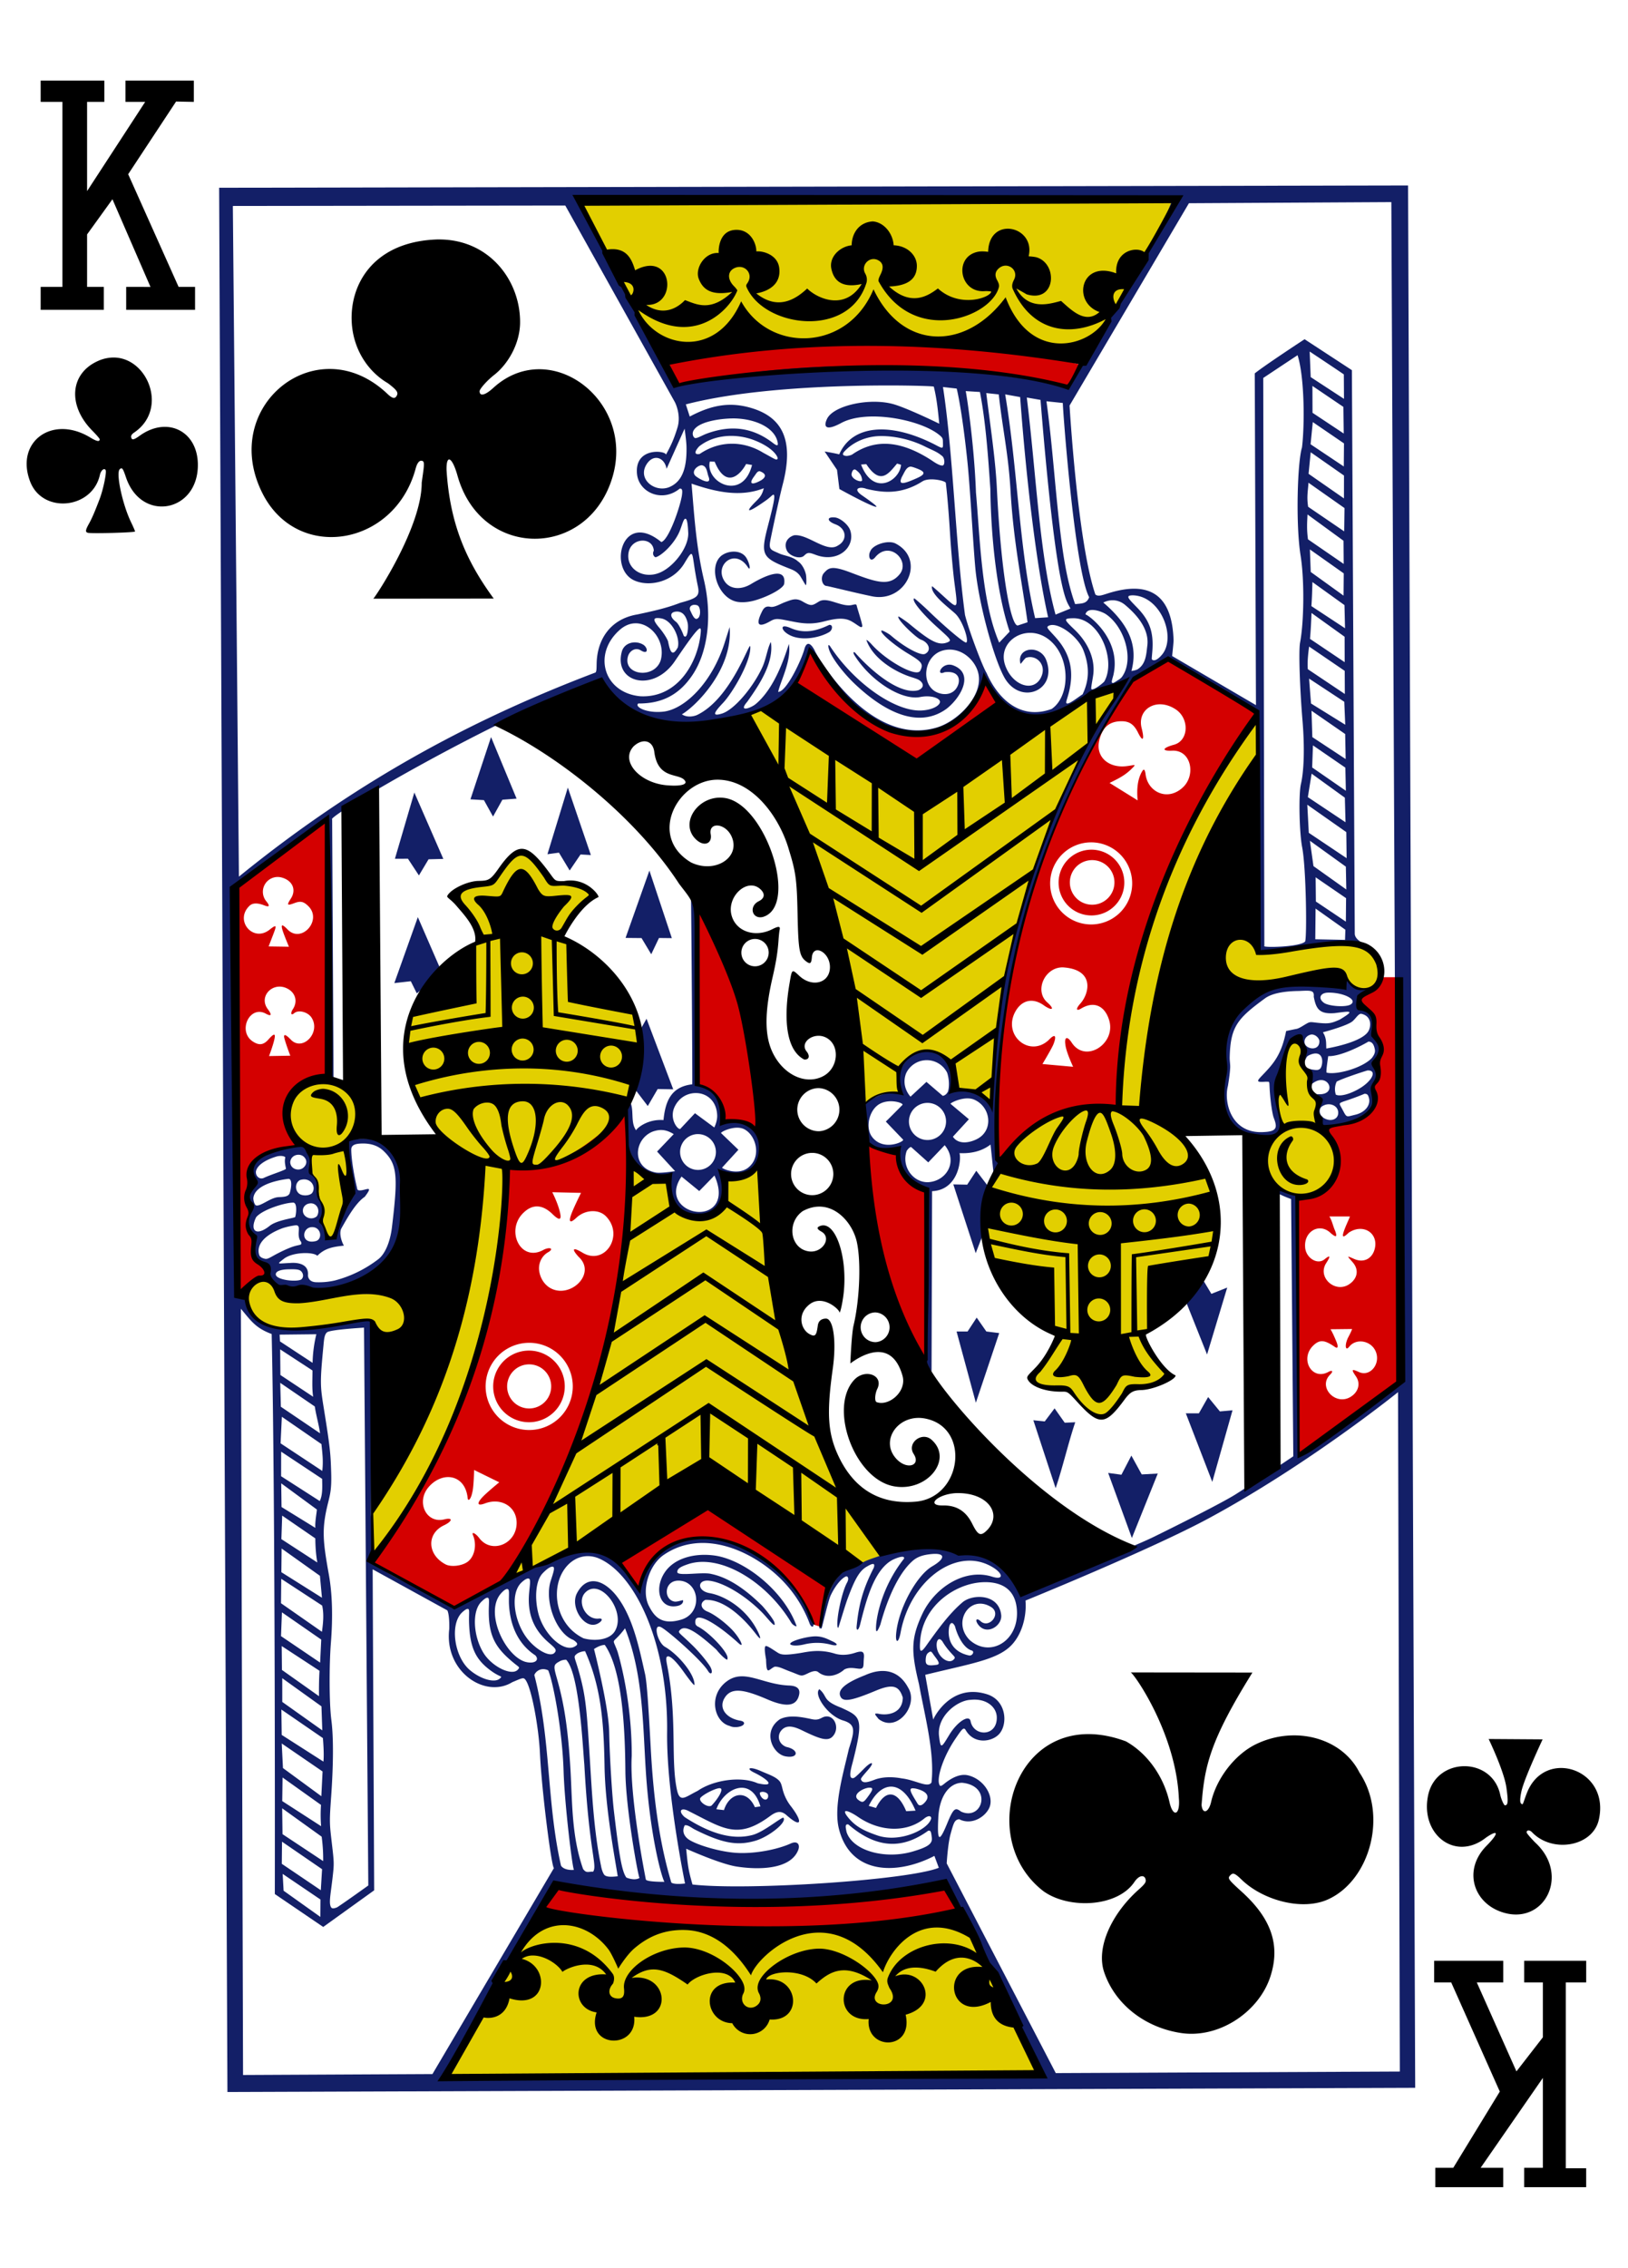 <svg xmlns="http://www.w3.org/2000/svg" fill-rule="evenodd" stroke-linejoin="round" stroke-miterlimit="2" clip-rule="evenodd" viewBox="0 0 934 1300"><g fill-rule="nonzero"><path fill="#e2cf00" d="m675.34 115.4-341.93 1.66 43.42 82.26c88.86-7.99 166.74-.88 247.88 1.77zM441.8 404.62c-.36.48-14.23 4.06-12.81 7.2 36.2 77.52 52.38 140.6 67.5 220.26 7.64-6.2 20.01-5.95 20.01-5.95-6.1-29.59 31.2-33.27 31.45-2.32 7.16 1.66 14.52 1.68 20.98 8.91 2.9-87.05 34.15-177.13 74.5-239.54-45.98 18.2-113.45 63.54-113.45 63.54s-56.14-23.18-88.18-52.1m279.5 9.27c-61.2 58.08-85.16 219.31-80.77 221.54-78.88-2.64-102.79 84.3-34.41 131.18-2.7 9.1-9.38 16.5-14.55 24.53 7.05 4.03 14.75 4.9 22.44 5.74 5.83 6.92 11.57 14.9 17.91 15.56 6.89-4.34 11.77-10.68 17.5-16.16 7.15-1.82 14.24-3.83 21.02-6.93-6-8.38-13.13-16.85-13.31-24.7 59.45-41.9 51.3-98.88-2.3-128.04 15.96-95.96 39.25-157.25 66.28-200.84zm-421.48 74.13c-7.77 3.8-12.01 11.8-17.65 18.08-7.75.35-15.2 3-22.59 6.29 0 0 17.74 24.48 16.64 25.8-57.5 37.65-57.03 92.68-1.82 128.93 9.35 78.31-57.22 202.25-60.58 198.65l-.12 25.62c46.33-51.23 72.54-144.3 77.13-220.75 94.62-6.3 97.97-97.68 32.84-132.05-5-4.59 16.37-25.82 16.37-25.82-5.43-5.35-14.51-5.95-22.46-6.61-5.02-6-9.4-11.97-17.76-18.14M700 551.26c13.38 29.75 62.25-6.5 70.73 9.33 6.88 8.98 21.87 9.9 21.06-5.22-2.82-14.98-12.68-18.3-51.8-11.77-14.86 2.47-20.94 3.94-20.86-2.83-10.26-12.39-19.07 4.47-19.13 10.5m45.39 43.4c-10.98 0-12.84 42.88-12.68 55.75-31.76 50.15 65.16 44.45 23.25-10.18 1.45-7.14-5.35-18.78-5.16-23.92-3.44-.44-4.94-19.8-5.41-21.65M186.6 620.45c-17.19.43-36.08 16.21-8.52 38.9 1.83.63-.93 5.41.01 12.77 7.77 16.76 5.67 41.57 11.46 37.76 6.68-4.4 12.27-22.92 10.82-48.77-.1-1.7-2.33-3.5-1.92-5.32 15.47-25.52 2.4-35.7-11.85-35.34m175.9 48.05c-4.41 83.75-24.94 165.93-71.45 237.2 40.03-18.66 78.9-42.73 116.5-63.33l87.87 54.37c5.09-2.2 8.61-3.3 11.98-6.63-40.5-59.2-53.02-144.42-70.66-221.51-6.72 4.76-19.35 7.14-19.35 7.14-.9 26.74-28.95 35.4-34.68.54zm-212.08 65.34c-9.38.6-16.42 23.8 10.13 27.23 18.73 2.65 42.73-6.58 54.63-2.3 13.84 22.06 26.26-10.42 7.77-15.72-19.87-5.7-60.33 9.16-64.8-3.46-2.3-4.31-5.1-5.92-7.73-5.75m159.37 362.79-53.01 93.61 338.93-2.04-44.3-89.29c.75-.99-148.03 17.69-241.62-2.28"/><path fill="#d40000" d="m383.33 207.33 5.51 13.13c72.8-8.8 148.97-17.91 225.22 1.48 0 0 5.6-12.14 5.5-13.02-71.04-18.07-229.93-13.39-236.23-1.59m73.68 184.44 69.27 44.8s33.18-23.43 47.32-33.35l-8.59-12.6c-29.3 64.57-80.8 13.5-100.1-16.89 0 0-5.25 11.77-7.9 18.04m186.06 21.68c4.8-.1 7.47 1.74 9.88 6.63 2.72 5.52 3.77 4.16 2.01-2.72-2.76-10.85 8.77-17.91 19.62-10.67 7.84 5.23 7.5 17.89-1.07 20.23-6.92 1.9-7.1 3.7-1.02 3.41 10.9-.53 13.8 14.02 6.04 21.13-8.92 8.18-20.29 2.38-21.33-7.88-.47-2.9-1.09-2.85-2.05-1.21-2.75 4.73-3 10.88-2.47 16.45l-16.1-10c5.73-2.83 9.23-4.54 13.38-8.85.53-.56.94-.97.94-1.22 0-.44-1.8.15-5.08.5-9.73 1-17.22-5.3-15.23-14.46 1.7-7.8 5.74-11.2 12.48-11.34M572.04 666.2c17.52-20.04 39.28-32.9 69.53-31.1 3.84-84 32.97-158.67 79.62-225.95l-51.32-30.85-20.6 12.42c-49.5 70.22-79.92 159.32-77.23 275.48M187.4 469.96s-34.74 26.02-50.88 38.59l.78 231.57 4.49 1.54c.32.5-.4-3.43 1.67-5.23a23 23 0 0 1 5.93-3.71c4.46-1.63 4.66-4.6.5-7.18-3.24-2-4.47-5.08-4.1-10.2.26-3.63.1-4.42-1.4-6.87-1.88-3.06-2.04-6.92-.44-10.93.74-1.86.67-2.36-.65-4.87q-2.52-4.8-.63-10.37c.48-1.42.82-4.52.78-6.92-.17-9.22 7.44-15.34 21.5-17.27 5.5-.75 5.68-.98 3.15-5.59-14.24-26.01 17.76-39.57 20.16-35.4zm438.27 12.92a23.53 23.53 0 1 1 .68 47.06 23.53 23.53 0 1 1-.68-47.06m.22 4.2a18.85 18.85 0 1 0 .58 37.7 18.85 18.85 0 0 0-.58-37.7m.5 5.98a12.78 12.78 0 1 1 .38 25.57 12.78 12.78 0 0 1-.39-25.57m-467.26 9.67a9 9 0 0 1 3 .46c5.88 1.86 7.92 7.03 4.75 11.92-2.5 3.85-2.21 4.18 2.15 2.55 3.44-1.27 5.2-.87 7.9 1.81 8.12 8.04-3.97 21.56-11.92 13.37-3.94-4.06-4.31-2.86-1.58 4.1.88 2.26 2.34 5.77 2.34 5.77l-11.65-.17 2.64-6.84c2.02-5.28 2.09-6.05-2.12-2.73-9.48 7.49-20.24-5.33-11.51-13.7q2.65-2.57 8.59-.23 4.31 1.7 1.07-2.38a8.5 8.5 0 0 1 6.34-13.93m241.58 20.75c-4.74 31.04-.6 74.59-.7 97.86 12.64 2.41 12.77 11.02 14.72 21.72 6.14-2.14 19.57 6.93 21.4 6.13 1.4-31.48-14.96-122.89-35.42-125.7m209.7 31.1c17.95 1.44 14.5 15.3 9.16 20.98-2.53 2.92-2.06 4.24.72 2.56 7.58-4.58 13.59-1.28 16.03 6.61 4.17 13.47-13.53 25.08-21.43 12.99-2.68-4.1-4.32-3.18-3.66 1.11.4 4.13 4.44 12.7 4.44 12.7l-17.6-1.58s5.38-8.95 6.32-11.36c1.96-5 .92-6.33-2.84-2.3-11 10.07-26.26-2.83-19.15-16.18 3.5-6.59 9.97-8.72 16.94-3.47 4.7 3.07 5.73 1.74 1.52-1.99-7.86-6.96-1-20.92 9.56-20.07m-450.44 11q.3-.02.6-.01c1.5.03 3.09.44 4.67 1.33 4.37 2.46 5.57 7.31 2.83 11.53-1.58 2.43-1.12 3.96.71 2.37 2.46-2.12 7.88-.7 9.99 2.6 5.43 8.5-5.18 19.63-11.95 12.55-2.99-3.13-4.13-3.25-3.79-1.2.98 3.85 3.51 10.42 3.51 10.42l-12.19.21s2.63-6.9 3.22-10.41c.45-2.78-.66-2.37-3.57.9-2.82 3.2-5.38 3.52-8.99 1.14-8.88-5.9-1.76-21 7.5-15.93 3.2 1.75 3.64.74 1.15-2.56-4.46-5.89.09-12.64 6.31-12.94m632.97-5.4c-19.74 20.39-13.55 8.33-4.4 23.88.03 10.25 6.01 18.27 1.27 34.44-1.52 3.16-1.65 4.66-.82 7.84-1.45 17.87-15.76 17.64-29.68 20.42 2.3-.16 22.05 36.32-14.78 39.18l.42 148.28 57.75-42.58-.25-231.46zM359.5 638.48c-16.37 10.55-39.38 36.92-68.31 31.19-3.5 92.52-33.86 164.14-77.18 225.7 14.96 8.83 31.42 19.44 46.71 26.25 12.93-6.67 20.2-9.45 32.88-19.9 52.07-80.42 68.58-168.35 65.9-263.24m135.96 16.92c2.93 47.51 10.66 92.5 35.38 128.6l1.67-100.97c-8.81-2.11-16.03-7.8-18.6-23.95zm-178.63 28.03 16.51.39s-3.74 7.46-5.36 11.64c-1.97 5.1-1.04 6.14 2.73 2.6 4.9-4.62 12.7-5.05 16.82-.93 10.91 10.93-.5 28.75-13.4 20.93-5.53-3.34-6.46-2.22-2.07 2.52 8.52 7.91-.38 19.31-10.35 19.36-7.2-.03-11.88-5.8-12.45-12.14-.28-4 1.73-8 5.2-9.95 3.61-2.03 1.02-3.35-2.9-1.24-12.83 6.9-21.4-10.82-11.73-20.9 5.58-5.81 11.48-5.27 17.15.28q5.94 5.81 4.26-1.05c-1.12-5.16-4.4-11.51-4.4-11.51m445.82 13.9 11.83.02c-1.16 2.92-2.67 5.9-3.61 8.8-1.02 3.16-.27 3.56 2.86.51 8.16-5.48 16.86 0 15.09 8.68-1.22 5.98-6.23 8.92-12.02 6.32-5.1-2.3-3.46-1.31-.56 2.18 3.45 4.15 2.57 9-2 12.21-8.07 5.68-18.73-3.76-13.39-11.99 3.15-4.9 1.7-4.36-1.16-2-4.3 3.16-10.82-1.3-10.95-7.48-.49-8.9 8.48-13.9 14.81-7.6 3.02 2.53 3.77 2.22 2.4-1.47-1.24-2.68-1.64-5.55-3.3-8.18m.64 64.66 12.4-.14s-.18.95-2.09 4.54c-2.25 4.22-1.9 8.58.44 5.62 3.96-5 12.36-3.6 15.12 2.5 3.2 7.12-3.05 14.98-9.54 12-4.22-1.95-4.5-1.53-1.7 2.52 2.72 3.94 1.51 8.79-2.92 11.62-8.7 5.55-19.15-5.54-11.9-12.65 1.94-1.9 1.34-2.82-1.02-1.54-9.61 5.22-16.7-7.77-8.4-15.38 3.55-3.24 6.25-3.01 12.08 1 1.81 1.26 2.16-.03.85-3.2-2.23-5.42-3.32-6.89-3.32-6.89m-460.4 7.78a25 25 0 1 1 .7 49.99 25 25 0 0 1-.7-49.99m.28 4.46a20.53 20.53 0 1 0 .6 41.06 20.53 20.53 0 1 0-.6-41.06m.23 7.89a12.64 12.64 0 1 1 .35 25.28 12.64 12.64 0 0 1-.35-25.28M272 842.67l14.43 7.06s-6.82 5.55-9.54 8.4c-3.47 3.7-3.23 5.42 1.46 3.66 8.93-3.37 17.88 1.67 18.05 10.94.22 12.38-14.42 18.34-21.45 8.97-2.09-2.79-4.58-3.95-3.6-1.67 2.37 5.54.92 12.51-3.23 15.38-3.31 2.3-9.39 2.97-12.45 1.38-10.54-5.46-11.08-17.6-1-22.39 5.05-2.4 5.23-4.66.24-3.42-10.37 2.58-16.42-9.97-8.94-18.6 7.94-9.15 20.89-7.25 22.32 6.29.25 2.4 1.9.67 2.63-3.02.88-2.75 1.08-12.98 1.08-12.98m134.5 20.36s-52.85 30.07-51.23 31.34c.3.18 11.7 16.22 11.7 16.22 26.22-59.4 89-10.2 99.05 20.12 2.18 1.34 2.56.95 4.92 2.02.23-2.14 4.59-23.2 4.59-23.2zm-84.74 218.37c-2.64 3.32-11.5 12.72-10.38 13.06 77.64 16.7 157.72 15.37 239.24 6.53l-6.22-19.58c-80.5 20.51-222.64-.01-222.64-.01"/><path fill="#131f67" d="m125.72 107.63 4.76 1091.61 681.43-2.4-4.09-1090.52zm207.25 7.78 339.85-1.39c-15.93 41.39-61.84 106.77-59.67 106.93-70.7-11.69-143.57-17.58-225.07-.17zm-199.38 2.66 190.72-.25 62.9 112.75s3.7 7.04 1.5 14.4c-2.42 8.03-4.48 11.6-6.65 15.7.21-2.34-18.13-4.66-16.6 11.04 1.05 10.63 14.5 16.64 24.52 8.37 1.6-.13 1.58 1.36 1.24 3.95-.93 6.09-7.4 25.42-11.83 26.7-22.59-18.52-30.64 15.3-15.42 22.04 8.82 3.9 22.37.68 28.7-9.92 4.86-8.1 4.32-6.77 5.85 3.07.57 3.66 1.37 7.9 1.78 9.8 1.3 5.97 0 7.12-10.03 9.83-8.08 3.15-16.26 4.88-24.6 6.68-15.21 2.5-23 13.98-23.37 27.95-.08 3.02.02 4.42-.63 5.32-64.39 24.44-132.82 58.64-204.6 117.03zM566 385.78c-2.44-3.94-10.24-24.65-12.38-33.3-5.59-41.89-6.65-91.62-12.62-130.62l7.87.89s2.96 11.29 6.14 41.8c1.58 15.11 3.22 46.55 4.54 61 1.99 21.48 11.69 55.82 17.7 64.48 9.8 14.14 29.5 5 22.92-11.79-3.42-8.7-16.66-7.3-14.83 1.74.03 1.61 1.26-1.15 3.2-2.85 5.72-2.17 12.16 3.78 8.8 10.96-4.17 9.15-16.52 4.97-20.61-6.57-4.9-13.78 11.58-24.11 23.92-15.7 13.73 9.36 13.76 33.1 2.7 40.59-18.62 6.79-31.27-6.77-37.35-20.63m46.02 17.47c-.75-.45.02-1.89.95-5.32 3.44-12.8 1.27-22.8-7.02-32.23-4.62-5.25-6.35-6.17-3.94-7.12 5.13-2.02 16.46 6.2 19.58 14.3 3.06 7.94 3.84 16.15-.5 25.13-3 1.92-7.68 5.79-9.07 5.24m14.03-8.54c-.02-1.5.99-6.22 1.23-8.54.9-8.93-3.29-18.01-10.68-25.1-6.21-5.96-6.78-6.58-.9-6.67 15.15-.26 24.8 24.24 17.82 36.3-1.8 1.92-7.3 5.83-7.47 4.01m12.83-8.29c4.46-20.88-15.74-34.8-16.15-34.15 1.01-4.68 9.03-1.99 11.77-.17 10.2 6.86 16.08 24.78 9.81 34.96a6.7 6.7 0 0 1-2.62 2.65c-2.1 1.32-3.35 2.38-3.78 1.46-.33-.7.85-3.75.97-4.75m-177.7-67.75c2.1-2.07 2.73-2.13 6.8-.6 12.7 4.8 22.85-4.32 19.85-13.9-1.09-3.47-5.85-7.24-8.78-7.54-4.78-.5-4.88 2.03.28 3.96 6.34 2.37 6.98 9.1 1.4 12.13-6.56 4.43-17.3-6.8-25.18-5.86-3.76 1.13-6.17 4.65-4.02 8.95 1.68 3.02 7.34 4.84 9.64 2.86m-14.1-1.37c-4.4-2.05-6.08-2-5.24-6.82.56-3.16 5.07-24.46 7.21-32.7 6.43-24.65.4-38.32-17.8-43.83-12.34-3.74-22.95-1.84-35.52 4.84l-2.26-6.97c52.68-13.78 142.57-10.73 142.26-10.2 1.77 7.1 2.44 14.19 3.14 21.28 0 0-16.85-8.27-25.63-11.02-13.54-4.15-34.93.4-38.72 8.17-2.15 4.41-1.04 7.35 8.06 2.45 14.88-8.02 45.29-1.9 56 6.6 2.47 1.95 2.34 2.38 2.4 4.67.07 3.5.27 3.7-4.6 1.1-25.55-13.06-47.39-11.54-54.91 5.6-1.74-.52-8.36-1.66-8.36-1.66l7.1 10.52 1.36 11s11.62 6.46 18.03 9.19c6.3 2.67 2.68-.18-5.06-5.56-5.69-3.96-1.17-5.22 2.58-3.71 7.72 1.77 18.99 4.01 32.04-4.27 4.05-2.57 13.33-.34 13.47.82 0 0 1.24 9.63 2.46 29.72.58 9.5 1.76 21.92 2.42 27.02 2 15.4 2.58 16.27-5.51 8.89-2.72-2.48-7.26-6.59-7.3-6.35-1.04 4.78 10.92 13.17 13.7 16.04 4.22 4.37 7.62 15.55 5.92 16.21-1.07.42-12.42-9.2-21.36-17.87-3.35-3.24-8.33-7.59-8.48-7.44-1.84 1.23 5.66 9.7 12.69 16.03 8.2 7.4 9.15 8.05 6.4 9.17-5.1 2.05-9.68-.5-22.04-10.72-1.2-1-5.88-4.32-6.1-4.08-1.13 1.5 10.27 12.3 12.86 13.23 4.81 1.72 6.2 6.37 2.4 8.2-2.53 1.21-11.97-3.96-19.53-10.51-1.36-1.18-5.12-3.18-5.37-2.9-1.5.96 6.96 8.27 15.03 13.13 7.9 4.75 9.16 5.93 7.15 9.88-1.88 4.08-19.22-5.35-27.9-15.07-1.84-2.06-3.3-2.95-2.93-2.26 3.78 10.47 16.21 17.97 25.46 20.96 1.65.54 4.04 1.2 5.12 2.06 2.64 2.1 2.05 4.27-.8 5.5-9.87 2.77-25.42-9.18-36.54-21.69-1.29-.53-.52 1.1-.18 1.65 9.28 14.8 27.05 26.07 37.75 23.97 6.25-1.23 11.28.65 11.33 2.75.04 1.72-3.4 4.46-10.14 4.94-15.22 1.09-39-15.57-52.9-36.77-.44-.66-.95-.9-.99-.5-.38 4.5 8.27 15.51 14.9 21.82 19.71 18.73 38.35 25.07 52.88 14.51 8.2-6.35 16.12-20.23 3.9-24.87-6.46-2.46-10.55 6.44-5.01 3.9 7.26-.87 8.9 2.98 7.97 6.6-1.86 6.22-8.02 7.2-13.03 4.6-8.72-4.73-6.87-20.92 4.42-23.74 10.18-2.46 19.05 6.16 20.22 14.34 1.8 12.71-12.53 26.46-24.03 29.88-39.21 11.67-69.84-42.82-70.02-44.05-1.96-3.79-4.33-5.79-5.82-1.38-1.6 6.4-10.46 25.13-15.19 25.02 1.48-6.61 7.68-17.72 6.17-27.46-2.61 8-8.13 25.05-18.7 34.14-2.72 2.5-10.76 5.43-5.23-.99 6.68-9.38 15.4-22.2 13.6-34.25-1.77 2.7-2.74 9.56-4.76 14.08-5.07 11.33-16.14 24.78-23.45 26.95-5.4 1.61-4.9-.21.63-6.03 5.92-6.24 16.42-24.57 15.73-32.47-.3-3.48-10.9 30.18-30.79 39.4-5.37 1.96-8.42-.52-8.42-.52 7.82-4.5 29.42-25.8 27.38-50l-2.85 8.96c-7.33 23.1-23.07 38.28-35.33 39.54-9.8 1-16.63-2.95-14.2-4.7 12.7.1 23.13-4.29 31.28-16.66 8.28-12.58 11.37-32.79 6.35-54.17-4.52-19.3-5.52-36.64-7.1-55.18 13.9 4.75 27.9 7.92 41.45 2.62-1.36 5.53-3.62 6.21-7.2 10.39-2.59 3.04-1.7 3.77 8.42-3.38 2.94-2.08 4-3.74 4.54-3.19.86.9-.48 6.6-3.43 17.93-4.4 16.96-3.26 18.17 13.03 24.56 3.05 1.2 4.18 2.36 5.24 3.63.5.6 3.17 5.4 3.43 5.57.59.4.44-4.9.1-6.24-.87-3.57-2.8-6.24-4.48-7.3-3.2-2.94-7.8-3.2-10.76-4.55m307.5 221.14.17-17.6 17.1 12.13-.2 5.81zm-29.22 3.83-.63-325.6s13.13-8.73 19.69-13.05c4.1 12.91 4.07 40.6 2.53 52.92-2.57 8.03-3.71 43.75-.8 61.93 2.32 14.5 1.9 38.46-.3 49.93-.85 4.49-.2 25.5 1.42 44.92 1.23 14.86.88 28.36-.92 36.09-1.41 6.09-.92 27.9.7 36.28 2.36 12.32 2.77 51.88 1.7 54.03-2.82 3.19-24.87 3.64-23.4 2.55m26.01-340.75s13.22 8.74 19.6 13.1l.09 14.03-19.1-12.47zM554.03 224.2l8.17.51c3.26 16.96 4.67 36.23 5.97 55.55.4 29.8 4.09 61.22 11.08 81.82l-6 6.3c-10.24-23.6-11.05-60.83-13.33-86.03-1-28.35-5.66-57.97-5.9-58.15m198.93-2.97 17.78 12.04.19 15.25L753 236.63zm-187.13 4.1 7.18.77c2.19 20.13 5.54 33.8 6.8 55.97 1.66 28.68 6.63 52.23 9.72 74.64l-5.37 1.78c-3.6 1.66-9.58-24.81-12.23-78.48-.8-16.24-3.55-34.51-6.1-54.69m10.86.76 8.58 1.54c3.8 50.95 9.79 98.8 16.06 126.23l-7.46.5c-9.25-39.2-9.85-84.55-17.18-128.27m12.4 1.8 7.87 1.37c9.48 116.53 15.33 115.03 17.16 119.61l-8.53 3.46c-9.22-33.49-11.08-80.7-16.5-124.44m35.77 114.47c-1.34 3.92-4.54 3.56-8.03 3.96-3.9-10.71-6.19-23.48-7.82-35.97-3.6-27.46-4.9-53.2-8.64-80.3l9.4.97c-.3.2 6.67 95.55 15.1 111.34M422.58 239.9c12.39.6 22.67 6.16 23.66 14.3.22 1.83-1.23.94-2.9-.35-10.67-8.17-22.8-10.71-37.43-5.44-3.2 1.15-5.81 2.96-7.24 2.7-1.28-.81-1.67-2.8-.7-4.43 3.42-5.71 18.48-7.08 24.6-6.78m-28.72 16.34c.26 12.84-2.86 19.91-9.6 22.88-8.12 3.58-18.54-4.09-13.48-12.66 3.83-6.49 10.41-4.53 11.66 2.28l10.33-23s1.06 7.29 1.09 10.5m377.21-2.06-.11 13.23-19.06-12.73 1.27-12.72zM433 252.47c9.39 3.72 12.84 8.26 13.19 10.28-.54 1.5-1.48.48-8.34-3.22-10.56-6.48-24.32-7.53-36.4.69-3.02.6-3.33-1.12-.31-4.36 9.2-7.22 21.94-7.32 31.86-3.39m71.3-2.48c8.26-.26 18.14 1.84 26.47 6.03 3.7 1.85 7 3 9.4 5.13 1.93 1 2.09 5.36.67 5.7-1.25.17-3.3-.81-6.38-2.96-19.82-12.87-34.08-11.28-45.54-3.36-.63.44-2.6.89-3.38.83-2.19-.17-2.3-1.06-1.39-2.24 5.3-6 13.23-8.89 20.15-9.13m247.66 9.27 19.1 13.34-.02 13.12-20.3-14.11zm-344.74 5.33 2.79.08c6.5 15.75 14.65 7.63 18.04 1.32l3.4.56c-5.32 21.1-26.95 10.05-24.23-1.96m-4.75 2.1c3.16.38 3.05 3.95 4.04 6.55 2.2 5.8-6.16.9-7.6-.52-2.43-2.56 1.02-5.77 3.56-6.03m94.53-.62c8.23 12.53 12.98 5.12 17.68-.34l2.24.71c-.6 9-15.73 18.58-22.92-.14zm25.32 1.42c.88.01 2.65.65 4.28 1.3 4.5 1.82 4.27 3.16-.72 5.38-7.98 3.54-10.75 4-8.36-1 1.37-2.3 2.28-5.34 4.8-5.68m-31.28 1.91c2 1.48 3.32 3.1 3.55 5.76.17 1.87-6.06-.28-6.05-3.26.2-1.9 1.23-3.43 2.5-2.5m-55.18.71c4.09 1.52 3.6 3.47.75 5.24-5.12 2.85-7.31 2.29-4-2.2 1.53-2.07 1.85-3 3.25-3.04m314.82 6.6 20.68 14.54-.19 13.35-20.66-14.08c-.96-5.72-.05-9.57.17-13.8m-357.43 20.65c.98.03 1.37 3.27 1.6 8.01.38 7.88-7.64 18.85-15.75 22.63-9.77 4.55-20.22-1.83-18.47-11.29 1.61-8.72 14-9.08 14.47-1.02-1.2 2.12.48 3.89 1.17 3.7 3.19-.85 10.7-7.6 13.76-15.17 1.19-2.95 1.91-5.98 2.76-6.67a.7.7 0 0 1 .46-.19m356.87-2.46L770.8 310l.1 13.27-20.5-14.1c-.81-5.91-.46-10.13-.27-14.24m-250.78 21c-1.56 2.62-.28 7.32 2.93 3.32 8.23-9.59 20.16 2.4 13.78 10.03-5.8 6.91-12.92 4.69-27.97-1.06-10.96-4.18-12.69-2.76-15.4.27-2.22 2.48-1.08 7.5 1.8 7.44 8.88 2.01 16.57 3.98 25.77 5.9 19.44 3.98 31.3-21.06 13.53-30.26-4.24-2.2-13.03.66-14.44 4.36m-85.78 2.88c-7.58 6.8-1.36 24.65 9.8 26.25 2.33.33 5.82.24 9.78-.9 7.8-2.26 16.41-6.88 16.76-9.57 1.6-12.22-16.6-1.26-19 .19-5.75 3.48-11.82 3.03-14.88-1.1-6.9-9.33 5.46-20.03 12.97-8.62 1.9 2.87 1.23-2-.84-5.32-2.92-4.68-10.45-4.37-14.6-.93m337.94-3.85 19.43 13.73-.11 12.76-18.84-13.57zm1.45 18.7 18.4 13.22.31 13.27-19.3-12.7c.37-4.78.46-9.27.59-13.8m-103.14 7.62c16.17.27 25.3 24.17 16.77 34.11-2.54 2.96-4.56 3.75-5.71 2.65-.25-.24.15-2.91.32-5.93.53-9.64-1.52-16.23-8.57-23.55-5.29-5.48-7.28-7.18-2.81-7.28m-199.17 3.81c-3.06 1.1-6.3 3.3-8.8 2.75-2.47-.53-3.65.69-4.62 2.63-3.7 7.41-2.55 9.81 4.78 5.6 3.49-2 4.7-1.28 14.03.48 6.66 1.26 11.19 1.13 17.05-.39 7.29-1.89 11.63-2.04 15.32-.02 3.68 2.01 6.2 4.79 6.3 2.53-.41-2.65-2.72-9.42-3.25-11.67-.26-1.08-2.07-.13-3.79 0-6.04.44-13.24-5-17.91-2.12-3.73 2.3-4.22 2.9-9.35-.1-3.81-2.25-6.46-.86-9.76.31m194.82 1.67c10.95 9.14 13.76 17.26 12.7 23.91-.54 4.85-.91 10.2-5.65 13.11a13 13 0 0 1-3.4.86c3.69-13.76-.65-26.08-16.14-39.22 4.5-2.23 9.1-1.49 12.49 1.34m-247.04-.03a5 5 0 0 1 1.57.26c1.9.63 2.2 5.6.7 7.16s-2.7.27-4.44-3.68c-1.28-2.15.07-3.73 2.17-3.74m-10.11 3.87c4-.08 5.51 3.58 6.2 6.5.58 2.49-.15 9.9-2.27 7.32-.51-1.57-2.69-6.64-4.43-7.96-3.87-2.94-3.48-5.77.5-5.86m-11.26 3.7q.88-.03 2.25.2c6.24 1.04 11.02 10.98 9.57 16.62-3.3 6.06-4.53 1.97-5.62-3.52-.86-2.28-3.41-5.86-4.98-7.7-3.25-3.83-3.75-5.54-1.22-5.6m375.37-2.9 19 13.63.04 14.58-19.9-13.37c.45-5.1.67-10 .86-14.84M364.7 357.3c9.31.02 17.26 10.84 14.33 21.28-3.65 10.88-21.77 8.56-18.76-2.3.87-3.11 4.2-5.4 7.38-3.44 4.6 2.82 4.09-1.77 1.17-3.4-4.5-2.52-10.7-1-12.07 4.1-4.81 17.75 18.01 23.8 30.43 5.46 4.54-6.7 9.48-13.87 12.2-16.93 2.46-2.75 2.98-2.46 2.58 1.08-1.58 16.5-13.08 37.1-34.65 35.98-20.97-2-27.52-24.23-11.69-38.11 2.67-2.33 5.47-3.48 8.18-3.68zm111.08.9c-7.67 3.72-14.62 5.12-22.17 1.84-5.58-2.43-5.5.2-3.07 2.37 7.01 5.97 19.77 3.27 25.23-.1 1.78-1.08 2.36-4.24.01-4.1m295.7 26.36.07 13.26-21.23-14.21c-.33-3.18.03-8 .73-12.98zM751.03 389l20.2 13.3.55 13.15-19.64-12.18zm1.4 18.43 19.31 13.35.28 14.35-19.12-12.58zm-470.71 15.09-11.82 35.69 7.74.47 5.22 9.41 5.37-9.65 8.14-.62zm471.53 4.76 18.6 12.78.28 13.25-19.33-13.36zm-.76 16.22 19.07 13.78.38 14.08-21.61-14.4zm-426.72 7.97-11.7 38.21 6.6-.9 6.16 10.23 6.24-9.19 5.91.34zm-88.06 2.84-11.14 37.98 7.47-.03 6.3 9.58 5.53-9.25 8.47-.22zm512.3 7 22.38 15.7.18 14.94-21.7-14.53zm22.12 35.5.26 13.09-18.84-13.4-2.05-14.54zm-399.56 2.25-13.68 38.6 9.17.09 5.56 9.27 4.45-9.32 7.37.08zm382.22 3.85 17.47 11.97-.13 13.45-17.2-11.53zM423.63 659.1l-9.96-9.57c-.13-.78 8.14-4.79 13.23-2.24 6.72 3.36 10.17 15.46 2.64 21.82-5.98 5.07-15.12.85-15.3.26zm-8.86-15.78c.17-14.78-7.61-18.57-14.05-21.57 0 0-1.08-93.65-.94-96.45 0 .41-1.64-10.14-1.83-10.76l-1.54-.4c.26 9.5.89 106.8.74 107.44-12.05 1.39-15.42 9.54-16.5 20.5-9.4-.71-15.52 4.94-15.7 5.88-3.48-4.76-.9-11.79-3.63-16.76-8.33 29.12 7.87 46.54 22 44.92 2.27 27.96 33.06 33.01 32.02-.9 37.25-2.19 24.63-36.44-.57-31.9M239.72 525.75l-13.49 37.81 9.46-1.07 3.44 6.97c15.15-13.34 22.8 7.26 15.09-10.4zm512.74 67.29c1.74-.13 4.02 1.43 4.48 3.57.33 6.39-8.25 4.95-8.52.92-.2-2.86 2.4-4.37 4.04-4.5m5.6 41.52c3.7-3.03 9.6-1.32 9.69 3.26.08 4.05-4.57 5.39-8.2 3.11-2.83-1.72-3-4.92-1.48-6.37m.52 11.26c20.28 1.54 35.37-12.24 28.9-22.12 5.45-6.85 1-10.79 2.5-14.71 4.3-4.42.7-13.91-.37-13.94-.89-12.74-4.59-14.37-10.1-21.16-1.65-1.97 3.86-3.9 5.98-7.27-5.6 2.15-11.11-2-11.08-2.96l-2.38-2.96c-37.57 1.75-71.3 4.37-70.02 55.3-5.4 21.61 3.75 40.87 29.96 34.92 5.75-5.13 1.96-12.56 1.26-16.13-2.24-9.82.34-16.2 1.07-20.8 2.23-14.24 12.66-27.46 13.8-5.14 1.82-2.8.96-3.22 3.98-4.38 7.2-2.6 7.19 4.68 5.71 7.61-.94 1.51-2.37 1.38-3.84 1.22-2.1-.25-4.83-1.03-4.87-1.8-.56 2.32 3.8 6.63 3.35 8.8-.58 2.06-.95 1.9.96.53 9.04-6.46 14.7 7.98 1.62 6.33 6.44 3.44-3.09 13.5 3.57 18.66m-13.37-77.73c7.12-.36 8.82-.42 8.5 3.31 1.34 6.9 3.07 10.1 12.07 9.38 9.06-1.18 11.93-1.75 2.81 3.73-4.6 2.03-6.1 2.42-11.56 1.93-5.5-.5-5.08-1.05-8.23.83-1.76 1.05-3.67 2.33-5.1 2.58-2.11.39-5.84 1.2-5.84 1.2-2.12 10.71-5.35 16.1-9.79 21.2-6.27 7.13-9.46 8.38-1.76 7.84 2.85.18 1.37-1.25 2.62 10.3.43 4.04 1.19 8.73 1.79 10.3 2 5.26 2.26 7.88-5.34 8.25-19 1.44-23.43-17.04-20.9-26.49.22-1.48 1.08-6.4 1.27-10.3.1-2.13-.32-3.94-.27-6.12.43-17.61 4.6-22.25 20.24-33.7 4.72-3.45 13.18-4.16 19.49-4.24m16.67.95c8.77-.18 17.25 4.03 13.02 6.77-2.73 1.76-12.6 1.03-15.33-.92-3.54-2.51-2.21-5.75 2.31-5.85M370.93 584l-3.48 6.15-3.63 28.67.65 5.81 7.17 9.4 5.68-9.74 8.92.15zm409.94-2.86c5.68 1.14 5.9 6.32 4.45 9.5-3.17 7.02-24.4 10.42-24.4 10.42-.18-3.01.24-5.91-1.97-9.3 0 0 14.14-3.7 17.14-6.43 2-1.83 3.2-4.13 4.78-4.2m4.2 15.97c2.06.03 3.15 1.52 3.7 4.55.27 1.63-.34 3.01-1.67 4.79-5.39 5.86-20.55 9.92-26.02 8.43-.39-.51.54-6.68.94-9.43 7.3.22 19.56-6.24 23.05-8.34M569 633.17c-7.24-10.45-23.31-8.91-21.59-8.18.12-8.95-1.41-21.24-15-22.55-13.69-1.03-20.73 17.03-15.53 24.68-8.45-3.5-21.13 5.29-21.13 6.11-1.09.04-10.77 25.64 18.54 26.96 2.67 12.08 7.24 17.93 16.61 22.9l.24 98.64 3.3 4.48.3-103.37c15-.67 16.85-17.83 15.74-21.8 6.66.3 12.72-1.04 17.81-4.93l1.76 16.85s3.52-5.94 2.74-9.1c-6.53-96.87 28.52-201.67 74.53-269.6 2.46-2.86 3.21-6.26 4.43-6.29 11.22-6.04 18.3-10.11 18.3-10.11 18.5 8.89 51.54 30.35 51.54 30.35l.54 138.05c-.51-1.36 61.56-6.93 60.63-5.25 0 0-5.44-2.13-5.52-5.76L775.6 212.2l-27.15-17.74s-22.33 14.6-28.58 19.58l.69 190.18-48.1-28.17s.76-6.73.83-8.91c-.77-25.95-13.5-34.66-37.77-26.96-3.25 1.03-5.51 1.93-7.1.6-10.21-29.85-14.81-108.31-14.8-108.31L682.1 116.5l116.13-.64 2.01 443.1 4.2 232.25-59.27 43.16-.86-148.78s-8.5-4.06-10.72-4.33c-.84-.06-1.91 1.8-.4 2.77 2.17 1.39 7.53 3.33 7.53 3.33l1.26 147.46s-23.04 15.5-33.35 21.97c-7.67 4.77-31.97 17-46.36 24.05-5.59 2.74-11.22 4.93-11.74 5.35-19.6 8.43-37.28 14.32-53.62 23.02-11.27 4.6-10.76.09-13.16-3.6-23.53-23.26-53.9-24.63-78.5-13.9-3.82 1.42-8.54 2.65-11.73 4.86-.92.68-2.53 1.45-3.58 1.7a17 17 0 0 0-6.5 3.03c-3.54 2.8-5.9 7.37-7.92 11.9-1.25 2.8-5.01 15.87-5.5 19.75-.1.65 1.25.5 1.3.57.16.23 3.78-15.84 5.21-18.88 3.06-6.5 6.91-10.38 8.96-11 .93-.15 1.74 1.3.47 3.58-2.5 4.54-4.55 14.22-5.16 18.58-.54 4.02-.65 7.24.1 7.39.13.12 3.69-12.18 5.3-16.53 4.16-11.32 6.8-16.02 10.81-18.43 4.12-2.48 5.1-2.13 4.28.5-6.13 11.96-8.65 21-9.85 33.73-.19 2.54 1.1 2.61 2.11-1.59 3.36-13.37 7.97-31.45 18.86-36.85 4.65-2.1 6.71-2 6.22-.5-12.98 16.38-16.22 34.58-16.06 40.44.05 1.96.84 1.57 2.5-2.67 4.4-16.14 10.9-29.87 18.63-36.6 3-2.61 6.62-3.33 9.65-3.71 9.16-1.14 9.47 2.26 1.5 6.9-9.08 5.29-19.59 24.53-20.75 38.97-.4 5 1.37 5.54 2.61-1.13 5.4-28.7 30-47.68 49.73-38.9 8.88 3.96 10.49 9.46 2.76 7.01-15.64-4.94-33 6.14-40.17 21.6-6.47 13.99-6.34 21.33-1.78 40.05 3.1 17.3 9.15 39.39 7.15 56.34-2.15 3.29-8.94-1.36-16.96-2.34-4.83-.91-10.74-1.14-15.8.79-4.4 1.69-6.9 2.11-7.71-.26-.27-.77 3.39-4.49 5.02-6.55 2.6-3.3 1.12-3.82-2.56-.25-1.8 1.75-5.66 5.85-6.72 6.07-2.32.47-2.41-2.15-.54-8.8 6.57-25.84 4.8-26.28-6.46-31.51-11.16-4.25-7.63-6.4-12.57-10.63-3.49 2.73 4.55 15.22 13.64 17.94 7.43 2.24 6.53 6.04 3.27 16.27-3.3 14.31-8.94 33.26-5.68 45.97 6.86 26.7 33.97 26.16 54.74 15.37l2.54 6.81c-17.56 7.1-110.13 13.18-141.32 9.6-2.41-8.43-2.65-10.6-3.62-20.52 0 0 19.27 8.7 28.88 10.21 12.01 1.88 30.5 1.97 35.24-9.09 1.45-3.24-.04-5.98-4.18-4.1-7.62 3.45-20.64 6.01-31.16 5.35-8.83-.54-21.42-4.09-26.85-7.36-2.59-1.56-4.77-4.6-2.74-8.43 1.79-.4 4.15 1.59 5.54 2.3 15.94 8.04 24.68 9.6 35.07 6.52 7.88-2.34 18.5-10.84 15.87-13.25-2.65.93-11.49 8.34-17.58 9.96-12.53 3.33-25.9-1.77-38.92-10.21-4.02-3.48-2.18-6.03 2.74-3.24 19.5 9.82 27.64 16.34 46.3 2.56 4.17-3.09 6.5-2.7 8.94-.82 9.7 8.67 9.66 3.8 2.57-5.22a26 26 0 0 1-4.04-7.97c-.72-2.25-.88-4.51-2.17-6-2.2-2.52-6.16-3.75-10.7-5.75-6.54-2.87-8.71-1.49-3.89.86 8.46 4.13 12.58 8.54 2.08 6.16-9.53-4.26-25.44-1.88-34.45 4.37-7.07 3.45-10.18 7.14-11.85-.66-3.5-16.27-.09-38.34-4.78-66.74-.89-5.4-1.98-8.84-.85-9.58 1.46-.95 5.09 2.55 9.59 8.87 2.05 2.88 6.12 8.41 6.1 7.26.15-6.01-9.2-17.3-16.92-21.74-4.24-2.44-7.12-13.73-2.27-11.25 3.75 1.82 23.23 18.96 26.94 25.06 1.72 2.84 3.18 1.03 1.36-2.3-1.1-2.01-5.68-7.89-10.13-12.23-7.9-7.71-8.8-7.35-7.29-8.92 3-3.13 9.42.9 20.86 11.25 2.94 3.7 6.82 7.05 6.35 5.2 1.17-2.87-10.3-15.19-17.09-18.5-1.27-.79-1.44-1.62-1.33-3.16.65-5.82 13.8 2.73 24.72 12.7 4.09 3.74.7-3.29-4.04-8.06-3.72-3.76-9.72-8.43-13.8-10.03-4.03-1.66-4.28-5.19-1.11-6.66 10.94-.47 22.24 10.71 28.96 19.5 1.86 2.41 3.57 4.27 1.63-.3-6.23-13.76-19.2-21.5-28.18-23.08-7.3-1.28-7.14-7.86-.28-7.12 7.54.82 19.9 7.63 30.37 18.17 3.05 3.07 8.17 10.03 7.12 5.94-.03-1.11-3.24-5.47-6.96-9.67-8.56-8.5-18.52-16.03-29.09-18.27-4.93-1.4-19.59 1.43-19.67-1.1-.04-1.88 1.53-3 6.2-4.56 18.11-6.03 44.62 9.53 59.12 33.45 1.04 1.71 3 2.44 3.12 2.06-7-19.55-28.74-37.27-46.05-40.3-11.77-1.9-23.64 1.1-29.27 9.04-6.35 8.92-3.87 20.85 5.67 19.9 5-.46 4.6-3.3 4.5-3.4-.34-.33-3.24 1.04-5.04.68-6.52-1.28-5.84-13.06 3.7-11.9 10.98 1.34 12.53 18.64.27 22.28-11.32 3.35-15.47-1.81-18.56-7.94-4.54-8.99.33-23.46 8.32-29.01 22.38-15.54 50.68-2.52 66.67 12.9a71 71 0 0 1 17.33 26.45c.93 2.27 2.6 2.13 2-.3-22.48-57.37-89.6-63.57-99.57-19.56 0 0-.34 1.35-6.8-7.83-10.45-14.87-26.08-18.18-45.32-8.04-19.45 7.3-26 11.95-39.49 18.92-1.96.7-14.43 9.3-16.43 7.51-19.1-12.66-35.74-16.98-44.8-26.26.3-1.7-1.3-27.43-1.3-27.43l.44-110.93c.14-1.08-10.1.74-27.16 3.41-45.35 9.05-41.38-14.8-47.38-16.47-3.17-.63-2.94.72-3.8-84.8-.25-24.84-.74-68.5-1.11-97.05-.36-28.54-.46-52.3-.2-52.81.25-.5 2.8-2.69 5.73-4.77 11.05-7.83 17.26-12.57 41.44-31.01 5.47-4.18 6.85-4.89 6.85-4.89 2.78 51.38.3 105.35 1.66 149.52h2.03l-.79-148.32c-4.17-1.1 95.35-59.32 149.88-78.21 1.02-.36 3.57.78 3.57.78 31.3 38.36 113.66 26.74 120.3-19.96 13.65 28.47 73.6 83.79 100.99 17.11 0 0 9.92 19.15 18.44 20.42 19.14 2.54 21.27-.48 63.4-20.92-48.18 73.09-74.74 150.47-78.14 244.19m-25.6-18.22c1.04 3.23 1.4 7.4.5 10.7-1.23 2.57-3.07 2.53-3.07 2.53l-9.32-7.97-9.13 8.46s-5.59-5.63-2.52-13.43a13.1 13.1 0 0 1 23.53-.3m241.07-1.28c5.97-.38 2.9 6.5-5.95 11.15-5.54 2.92-10.14 3.75-12.13 2.7a10 10 0 0 1 .51-7.49c3.77-1.93 14.13-5.33 17.57-6.36m-385.6 12.95c6.64-.16 12.38 4.56 12.6 12.93.08 3.4-1.67 6.79-1.67 6.79l-11.08-8.17-8.46 9.02c-1.45.5-6.63-5.96-3.07-13 2.6-5.11 7.15-7.46 11.68-7.57m160.22 3.84c9.32 4.22 10.94 17.26 1.88 22.28-4.31 2.38-11.1 3.71-14.27-1.11l9.17-10-10.52-8.84c-.41-.41 8.05-4.91 13.74-2.33m223.74-3.43c1.61 0 2.02.61 2.48 2.12 1.31 4.25-2.01 8.53-7.75 9.89-5.3 1.25-4.8 1.87-7.31-2.87-1.97-3.7-2.5-3.55.58-4.73 3.73-1.2 7.71-2.61 12-4.4m-265.1 6.39s-6.63 6.72-9.52 9.53l9.95 10.38c.48 1.26-11.48 6.68-17.76-1.5-4.1-5.3-1.79-15.38 4-18.84 5.93-3.53 14.42-.6 13.32.43m14.26-1.18a10.64 10.64 0 1 1 .29 21.28 10.64 10.64 0 0 1-.3-21.28m-145.43 17.9-9.55 10 10.33 11.23s-8.17 1.33-11.07.79c-14.05-2.63-12.67-19.1-1.8-23.46 4.58-1.61 7.99-1.07 12.1 1.45m-187.34 3.39s1.88 21.16 3.6 28.4c-1.13 8.24-6.47 13.85-8.87 22.32-1.28 3.77-6.1 8.84-7.01 3.53-3.48-6.56-.16-14.67-3.03-19.34-1.45-4.36-1.02-6.87-1.99-11.44-2.12-3.71-3.81-5.47-3.53-8.84-.57-14.96-4.3-12-10.95-10.77-5.47 1.8-12.86 2.53-17.2 5.73-9.4 6.62-4.28 10.42-7.82 20.42.55 4.38 1.63 5.96.85 9.74-3.62 17.86 3.07 16.38 2.87 16.65-2.79 4.1.66 13.34 1.99 12.87 8.17 2 5.21 7.97 7.87 11.14 2.67 3.06 2.53 4.6 13.72 4.88 20.23 1.58 52.38-1.42 59.32-26.09 4.34-34.77 10.67-65.4-29.82-59.2m201.1-3.4a10.27 10.27 0 0 1 10.42 10.11 10.27 10.27 0 0 1-10.12 10.42 10.27 10.27 0 0 1-.3-20.54m-192.24 5.4c3.82-.05 8.33.75 12.03 4.3 7.94 7.62 8.29 14.52 4.76 43.8-.99 8.25-3.9 15.15-7.74 18.16a70 70 0 0 1-24.99 12.25 41 41 0 0 1-10.48 1.01c-3-.02-4.76-1.4-4.98-3.93.66-6.82-6.3-7.48-10.33-7.1-7.2.29-7.93 1.05-3.44-2.43 5.11-3.96 16.92-4.02 19.15-1.7 4.6-4.6 9.4-5.14 15.28-5.83-.87-1.27-2.98-6.38-1.59-9.66 3.05-5.35 8.16-14.78 13.53-18.32 5.31-6.95.8-3.8-2.5-3.69-1.88.07-1.72-.55-2.02-1.8-1.31-5.42-3.2-15.54-3.22-21.57 0-2.9 2.72-3.45 6.54-3.5m-33.85 7.5c2.08 1.85 2.05 4.43-.13 6.34-2.5 2.2-7.45.99-7.57-3.14.33-4.16 5.19-5.34 7.7-3.2m358.46 14.67c-8.62.43-15.72-8.8-12.47-17.99 1.78-2.48 2.55-2.13 2.55-2.13l9.81 8.77 9.42-9.85c7.75 9.36 1.1 20.5-9.31 21.2M163.7 663.4c-.7 2.7.22 5.37.34 6.68-1.7 1.22-8.99 3.34-12.89 5.26-2.7.93-4.67-1.61-4.3-3.94 1.03-4.33 7.4-7.16 12.04-8.5 1.42-.35 3.77-.48 4.81.5m1.6 12.4c2.62-.32 1.85 5.4.86 8.32-.97 2.09-3.86 2-6.46 2.15-4.6.27-10.38 5.56-12.86 4.71-.83-.38-1.41-2.56-1.5-3.94.54-7.63 13.21-10.43 19.96-11.24m13.86 7.95c-.87 1.27-3.68 1.9-6.04 1.24-3.86-1.05-4.45-6.59-1.06-8.49 5.97-1.98 9.56 3.63 7.1 7.25m380.95-12.6-5.22 7.96-7.96-.15 12.85 39.42 5.94-15.4c.8-7.08 1.74-14.15 2.48-21.24zm-169.1 3.32 10.16 8.29 8.72-8.91c6.49 14.45-.99 21.07-8.94 20.9-8.77-.2-18.12-8.5-9.94-20.28m-223.15 14.95c3.22-.62 1.84 8.09 1.4 8.34-2.06.76-10.93 1.92-14.66 5.06-7.95 6.23-11.35 2.43-7.66-5.03 3.48-4.34 16.3-8.3 20.92-8.37m10.11.4c3.55-.32 6.03 3.6 3.87 7.33-2.93 2.73-8.09.73-8.07-3.14-.02-2.42 2-4.05 4.2-4.18m-5.22 22.08c.48 2.03-.22 1.4-3.95 2.5-2.05.6-5.27 1.97-8.63 3.67-4.93 2.48-6.31 3.82-8.06 3.54-1.4-.3-3-.9-3.43-2.31-1.7-5.63 2.87-11.36 13.54-15.3a42 42 0 0 1 7.55-1.63c3.62.01-.25 5.57 2.98 9.53m6.3-8.46c5.16-.08 6.13 6.77 2.27 7.97-9.04 2.34-8.27-7.98-2.27-7.97m-6.36 25.22c1.45 1.39 1.66 3.67.03 4.86-2.98 1.47-14.42.22-14.5-3-.04-2.11 3.78-2.83 7.34-2.9 3.55-.07 5.97-.08 7.13 1.04m516.59 3.5-9.43 12.62 12.65 31.67 11.56-38.35-9.08 3.6zm-533.42 32.55c2.18 97.53 1.81 321.04 1.81 321.04l27.76 18.87 29.23-21c-.3-70.36-.58-118.88-.86-184.02l42.82 23.53s1.32 1.9 1.12 10.7c-2.96 24.3 20.54 40.08 36.14 30.48 6.02-2.52 6.51-2.97 7.78-1.08 3.51 5.23 7.46 27.62 8.12 41.91 1 21.52 6.66 65.41 8.03 65.7l-69.71 118.11-108.66.53-1.25-439.25c5.65 6.65 8.23 11.01 17.67 14.48m404.48-9.4-5.24 7.98-6.3-.01 11.06 40.82 13.4-39.92-7.38-.91zM211.3 1080.85s-13.56 9.73-17.9 12.53c-2.27.85-3.38 1.01-3.91-1.17-.67-2.68.4-7.74 1.34-16.11.88-7.74.87-8.18-.42-19.22-1.34-11.52-1.5-12.01-.41-27.22 1.21-16.97 1.45-33.45.1-43.65-1.27-9.7-1.25-31.82-.27-44.16 1.2-15.12.8-28.38-1.18-39.35-3.53-19.55-4.1-26.29-.43-41 1.37-5.5 2.06-8.43 1.77-17.65-.32-10.25-.51-13.6-4.18-36.29-2.11-13.07-2.28-14.86-.3-35.53.4-4.18.54-6.97 2.13-8.29 1.86-1.55 21.2-2.67 21.2-2.67zm-50.87-315.77 21.07-.23a75 75 0 0 0-2.16 16.4l-18.72-12.3zm.3 8.44 18.54 12.1c.02 5.1-.36 9.96.38 15.07l-18.78-12.47zm.04 19.19 19.83 13.56c.78 5.28 2.4 10.61 3.01 15.36l-22.48-15.21zm641.3 5.34 1.03 389.46-197.4.89-62.57-120.22s.64-11.05 2.18-16.69c1.88-6.83 2.38-8.31 5-8.63 7.02 3.64 14.85-1.21 17.25-6.53 2.94-6.55-3.03-16.47-12.2-18.62-4.04-.96-8.46.86-12.93 4.26-2.59 2.16-3.17 2.41-3.69.53-1.16-4.25 2.61-15.78 9.34-25.68 3.75-5.5 4.76-7.09 5.98-4.99 4.9 8.47 15.41 6.71 19.4 1.93 4.83-5.8 3.82-19-7.11-22.5-21.4-6.84-31.22 14.62-30.95 14.57l-4.59-25.74c25.76-6.3 40.63-8.54 48.81-16.34 6.44-6.15 9.5-16.78 8.71-26.23 0 0 71.55-29.06 105.04-47.1 57.65-31.08 108.7-72.37 108.7-72.37m-108.95 2.82-5.3 9.31-7.5.01 15.18 39.3 11.6-41.03-7.24.64zm-531.42 11.3 22.72 15.66c.5 5.09 1.15 9.62.47 15.38l-23.92-15.82zm443.32-4.82-5.66 7.5-6.52-.68 12.78 38.92c3.89-11.25 7.42-26.52 11.26-37.78l-6.03.28zM161.3 832.17l23.51 15.58c.1 4.8.32 9.33-1.36 12.73l-22.18-14.23zm487.78 2.25-5.71 10.97-7.6-1.03 13.6 37.3 14.85-36.95-9.2.5zm-487.74 15.9 20.39 14.96c.3.22-1.14 6.83-.81 10.57l-19.4-11.95zm.55 18.5 19.01 13.06c.05 4.95.38 9.6 1.16 13.82l-20.63-13.4zm-.32 18.87 21.98 15.64 1.16 12.57-23.29-14.64zm180.9 5.24c21.1 7.86 40.87 47.97 40.26 99.89-.41 36.04 10.47 87.49 10.27 86.9 0 0-6.12.82-7.85-.54-7.94-26.47-10.59-54.43-11.84-77.5-1.03-19.24-2.14-38.12-3.35-42.52-3.47-15.51-7.23-33.61-17.14-45.4-7.72-8.9-16.54-10.44-21.8-.46-4.3 8.18 4.77 21.72 12.3 17.22 1.83-1.03 2.92-2.76.53-2.71-7.83 1.15-13.08-9.66-8.13-14.82 8.72-9.08 23.97 11.15 16.9 22.29-3.12 4.82-11.27 5.66-17.8 3.89-14.5-7.01-18.14-24.19-13.29-35.5 3.7-8.63 11.84-13.78 20.95-10.74m-25.5 5.15c1.71.08.54 3.24-1.04 8.17-3.73 11.82 3.26 30.17 12.96 33.82 2.9 1.99 2.75 2.74.8 3.83-6.32 3.55-17.8-7.1-20.83-18.99-2.2-8.59-1.66-18.73 2.47-23.04 2.26-2.35 4.06-3.6 5.27-3.76zm-155.62 6.97 23.47 15.33c1.09 4.8.6 9.9-.13 15.04l-23.48-16.37zm141.6-.2c1.75-.05 1.1 2.87.61 8.2-1.12 12.31 2.7 21.27 11.4 28.71 3.68 3.15 4.69 4.13 3.1 5.78-2.24 2.33-8.67-.8-13.71-6.06-9.24-9.63-12.3-27.8-5.1-34.39q2.36-2.17 3.7-2.23M563.97 907c10.03-.4 18.5 3.5 19.42 15.74 1.37 17.94-15.35 27.76-27.01 17.46-10.45-10.34.15-26.53 12.26-18.95 6.09 3.84-1.18 12.6-6.1 8.08-2.23-2.05-3.2-.78-1.62 1.58 4.76 7.12 14.15 1.2 13.48-5.07-1.32-12.33-16.47-12.17-22.17-7.34-7.81 6.6-14.69 16.33-19.82 23.42-4.2 6.15-5.1 5.99-4.48-1.6 1.64-20.09 20.4-32.72 36.04-33.32m-273.08 3.92c1.6-.06.97 2.23 1.09 8.13.64 15.16 7.03 24.6 15.13 29.87 2.72 3-.76 5.13-5.86 3.68-11.64-3.59-23.53-28.6-13.67-39.35q2.08-2.27 3.31-2.33m-11.32 4.97c1.61-.1.7 3.24.86 9.56.32 13.31 4.44 19.7 14.33 27.83 3.22 2.64 3.62 2.35 2.36 3.81-3.4 3.9-14.88-1.62-19.77-9.59-5.83-9.49-6.69-23.8-1.27-29.2 1.52-1.51 2.65-2.36 3.5-2.41m-11.27 6.4c1.34.01.6 2.42.8 8.16.5 13.94 3.68 20.84 12.52 27.28 5.56 4.05 6.91 2.84 5.21 4.44-2.97 2.8-11.11.4-17.22-4.76-9.16-7.72-11.72-26.78-4.28-33.3 1.32-1.17 2.27-1.82 2.97-1.81m-106.56 1.97 22.55 15.62-.64 13.2-22.44-15.18zM556.02 949c-9.18-1.88-12.66-8.5-11.54-16 .38-2.52 1.84-3.95 3.42-.68 1.35 5.21 4.81 12.42 9.56 13.82 1.91.57.32 3.22-1.44 2.86m-197.43-15.58c10.36 26.06 10.18 54.54 11.9 81.44 2.27 35.76 8.6 59.85 10.67 63.91 0 0-10.11.11-10.63-1.34 0 0-9.53-47.43-8.1-70.89.1-26.24-5-49.31-8.12-59.68-3.3-9.19-3.45-3.12 4.28-13.44M161.62 943.6l21.69 14.18c-.3 4.85-.35 9.7-.3 14.56l-21.26-15.05zm291.72-1.22c.01.8 3.13 1.46 8.02.28a31 31 0 0 1 15.02.06c4.43 1.22 4.92-.21.9-1.96-1.95-.86-5.06-2.8-9.72-2.72s-14.26 2.63-14.22 4.34m87.87-.54a39 39 0 0 0 3.66 4.87c2.79 3.23 3.58 3.26 2.3 4.58-2.92 3.05-9.06-1.37-9.72-7-.58-4.11 1.47-6.71 3.76-2.45m-194.25 1.1c10.13 14.44 11.62 48.3 11.83 72.38.19 21.67 7.52 61.39 8.12 61.22-2.1 1.23-4.9.8-7.53-.21-2.61-3.4-4.2-12.92-7.23-38.67-.78-6.65-2.31-27.79-2.66-44.82-.3-15.01-8.7-47.52-8.7-47.52s3.27-2.32 6.17-2.37m-11.28 3.6c9.23 20.6 10.73 41.07 11.15 65.9.4 23.48 5.61 50.99 7.58 63.13-3.11.32-6.4.58-7.71-.82-.83-1.14-1.5-2.92-1.9-5.23-4.2-20.3-5.2-42.39-6.4-61.07-1.82-28.94-2.28-36.1-6.38-50.54-2.33-8.19-3.14-8.01-1.4-9.59 1.34-1.2 3.9-1.8 5.06-1.78m103.82 4.75c.25 9.58 1.49 5.68 4.88 4.15 2.54-.22 4.63 1.17 9.37 2.91 6.03 2.22 5.5 2.97 9.73.89 2.62-1.3 4.7-1.73 5.95-.72 4.97 4.03 11.37 1.77 14.97-1.5 2.81-1.47 5.88-.67 8.26-.45 3.43.32 2.54-1.88 2.96-6.2.37-3.86-1.1-4.2-5.08-2.9-4.07 1.33-8.12 1.52-11.66.44-9.04-2.76-15.66-.96-20.14-.26-10.6 1.66-11.16.6-13.56-.92-1.8-1.13-4.75-3.22-5.77-3.16s-.68 3.54.09 7.72m93.96-4.41c1-.51 1.47.86 2.87 2.68 2.35 3.05 3.03 4.5 1.07 4.78-5.2.75-6.5.2-6.32-3.02.15-2.58.72-3.59 2.38-4.44m-208.66 4.55c7.63 7.7 9.57 50.84 10.44 60.13 2.75 50.34 7.53 57.57 5.07 61.35-2.89-.05-3.9 1.02-5.78-1.51-6.54-18.44-6.16-37.39-7.22-56.62-1.49-25.48-4.02-39.28-7.6-51.9-2.38-8.4-2.35-8.54 1.94-10.84a8 8 0 0 1 3.15-.61m-10.29 6.07c2.7 6.11 8.1 33.9 8.83 57.89.58 19.05 5.13 56.29 5.97 56.5-2.78.25-6.11-.31-7.46-2.42-8.33-36.71-5.68-72.31-15.3-109.24.57-1.79 3.61-4.74 7.96-2.73m-152.58 4.52 22.5 16.13.47 13.77-22.96-16.3zm334.4-1.74c-12.7 4.94-16 8.98-14 12.53 1.69 3 6.74 1.95 20.27-3.7 10.11-4.21 13.29-2.38 15.34 4-.1 9.4-9.22 10.5-14.37 9.2-2.21-.08-1.89.12.47 3.07 10.47 8.22 23.32-7.85 16.92-18.03-5.01-9.31-13.68-11.96-24.63-7.07m-79.74 3.82c-10.47 8.23-6.74 23.04 2 25.27 2.42 1.23 6.04.65 7.45-.3 1.3-.86 1.3-2.27-1.38-2.71-8.1-1.35-12.7-7.29-8.78-13.31 3.8-5.84 10.83-4.72 24.36 1.1 11.7 5.05 16.82 3.5 18.2-2.56.61-2.67-.13-5.17-5.74-5.38-15.6-.58-25.96-10.07-36.1-2.1m140.26 22.68c-.7-4.27-7.63.1-12.22 7.66-4.52 7.44-4.99 8.5-5.9.78-1.38-11.5 10.56-20.51 18.02-20.8 8.98-1.03 14.87 3.99 15.1 9.77.45 11.4-13.14 11.5-15 2.59M161.43 980l23.82 16.36s.81 8.77.3 13.48l-23.93-15.3zm286.08 5.5c-10.36 7.02-4.27 19.85 2.98 21.29 7.64 1.52 8.18-3.81.58-5.38-4.06-1.6-5.1-5.47-3.52-8.45 3.63-5.93 10.33-2.1 14.22-.25 8.65 4.12 13.13 5.63 15.86 2.78 4.85-5.06.52-14.07-5.88-10.89-1.73.86-3.04 1.67-6.71.76-5.59-1.16-12.29-2.41-17.53.14m-285.88 13.95 23.43 16.04-.7 14.19-22.02-16.14zm.48 19.5 22.05 15.71a84 84 0 0 0 .06 12.2l-22.3-14.39zm389.83 3.02c17.67 1.73 11.81 22.04-.53 16.55-3.29-2.47-4.28-2.27-7.94 6.63-4.68 11.4-5.82 10.47-5.18-2.69.48-12.89 6.4-20.39 13.65-20.49m-139.28 3.1q.64 0 .96.24c1.2 1.34-2.39 6.64-5.42 9.75-2.24 1.47-7.69-2.5-6.36-4.44 1.54-1.88 7.97-5.26 10.82-5.55m23.59 10.46-3.16.44c-4.77-10.63-14.68-8.19-17.74 1.68l-4.36-.5c4.4-12.1 20.1-19.52 25.26-1.63zm89 2.42-5.35.32c-4.79-11.53-11.58-13.25-17.34-1.86l-4.14-1.2c7.13-14.56 19.04-15.73 26.84 2.74m-26.74-13.15c2.74-.17 2.39 1.09-.46 4.98-2.48 3.39-3.08 3.92-5.57 2.07-4.08-3.03 2.7-6.83 6.03-7.05m25.34.34a9 9 0 0 1 1.82.25c5.51 1.36 8.04 3.97 5.34 7.32-1.68 2.09-3.33 2.91-4.43 1.51-3.73-6.13-5.78-9.27-2.73-9.08m-83.26 3.63c.58 2.28-1.23 3.9-3.24 2-.82-.77-1.54-2.09-1.43-3.06 1.26-1.19 4.27-.21 4.67 1.06m-278.71 7.84 22.66 16.27c.75 5.73.9 10.09.86 14l-23.33-15.45zm330.37 4.93c13.06 8.94 28.36 8.82 37.94.97 2.14-1.76 4-1.83 4.04-.15-1.36 6.27-18 14.31-31.01 9.76-7.14-2.5-13.01-4.99-17.7-11.66-2.79-4.35 2.94-1.54 6.73 1.08m-5.52 4.35c19.08 16.47 34.25 11.89 45.74 3.6 1.7-.43 1.73 1.1 2.11 3.94.48 3.64-2.54 5.44-10.8 7.91-15.99 4.79-34.74-.45-38.12-11.17-.4-2.11-1.2-4.84 1.07-4.28m-324.94 9.86 22.98 15.77-.73 12.04-22.38-15.13zm.37 18.46 21.7 14.7-.07 9.97-21.1-15.03zm157.56 4.68c92.54 20.94 158.13 10.99 222.5-.35l57.02 111.84-343.64.46c22.44-36.35 41.12-76.09 64.12-111.95"/></g><path d="M822.78 1124.01v12.4h9.79l27.88 62.58-26.7 43.71h-10.29v11.09h38.96v-11.09h-12.97l35.71-51.54v51.54h-10.73v11.09H910v-10.82h-11.69v-106.56h11.7v-12.4h-35.58v12.4h10.73v31.47L870 1187.42l-22.75-51.01h15.18v-12.4zM23.33 46.21v12.2H35.8v106.06H23.33v13.13h36.23v-13.13h-9.6v-30.09l14.55-20.16 21.82 50.25H72.39v13.13h39.52v-13.13h-9.44l-28.93-64.6 27.48-41.66 10.19.2V46.2H71.97v12.2H83.3l-33.34 51.15V58.4h9.9V46.2z"/><path fill-rule="nonzero" d="m328.38 111.7 17.13 32 .03 1.51L355 163.7l1.43.92 2.13 4.02.24 1.96 5.28 8.45-.03 1.82 22.42 41.7c18.49-6.9 170.37-19.33 226.61 1l8.2-13.88 1.96-.02 14.44-25.34-.23-2.13 4.87-5.54.7-2.53 15.94-24.94.06-4.02 19.93-33.23zm343.91 4.78s-10.4 20-15.76 28.07c-4.33-3.42-16.9-1.1-16.15 12.15-20.49-7.76-25.43 16.68-9.59 22.18-8.12 7.1-15.9-.93-22.06-6.37-6.03 1.5-18.55 5.92-25.64-7.11 0 0 2.96 1.6 5.92 3.33 16.76 5.1 18.11-17.51 5.65-21.22-1.57-.4-4.53-.58-4.53-.58 4.2-17.39-22.71-23.46-23.22-2.56 0 0-3.2-.52-5.62-.08-14.26 2.6-11 23.63 3.58 22.62 2-.14 3.8.22 3.8.22-.23 3.37-17.88 9.8-30.59-1.78-6.02 4.6-15.56 10.34-28-1.1 8.18-.33 16.02-2.66 15.93-11.93-.06-6.04-5.49-11.43-13.31-11.71-.45-6.75-5.47-13.18-11.99-13.68-7.97.47-12.04 6.9-12.1 13.68-6.77.7-13.1 6.66-11.65 13.51 1.99 9.34 9.19 10.49 17.4 8.7-10 16.07-26.26 7.7-31.27 2.57-5.97 5.57-16.38 13.11-29.21 2.8 6.84-1.17 14.44-5.17 13.15-14.71-1-7.52-9.44-9.75-13.11-9.35 0-4.97-3.75-13.16-12.6-12.31-9.67.92-9.1 13.13-8.98 13.23-7.98-.66-13.76 8.73-11.49 14.71 2.77 7.3 8.57 9.56 19.22 7.6-12.43 11.65-20.32 7.13-27.1 4.68-6 6.29-14.03 8.32-22.25 2.74 18.39.88 15.46-31.62-6.35-19.84-1.88-6.1-4.7-13.6-16.1-11.85l-13.03-25.13zm-421 20.78a56 56 0 0 0-2.87.12c-35.21 2.26-48.22 26.73-46.56 48.41 1.12 14.63 9.1 27.12 20.7 33.9 4.97 3.78 6.02 5.2 5.14 6.98-1.03 2.1-2.42 1.9-5.24-.7-40.3-38.54-97.03 6.74-71.93 56.72 19.95 39.74 75.96 30.54 87.96-14.18.96-3.55 2.5-5.1 4.15-4.12 1.17.69.24 5.3-.7 12.3.06 25.33-26.29 65.17-27.77 66.51l69.09-.06c-15.85-21.63-25.15-42.86-27.07-73.75-.19-9.35 3.3-7.35 6.27 3.25 13.5 48.35 75 47.9 88.94.8 13.02-43.95-35.92-80.68-68.37-51.1-4.66 4.26-7.82 5.05-7.88 1.95-.03-1.32 4.33-6.21 8.33-9.33 8.1-6.31 14.84-18.12 14.9-30.09.16-24.18-17.83-47.94-47.1-47.6zM214.17 343.2h-.08q0 .08.08 0m286.78-194.69a5.5 5.5 0 0 1 2.76.62c2.87 1.47 3.41 4.02 1.66 7.8-.62 1.32-1.5 2.84-1.36 4.24 20.25 37.33 64.89 20.65 69.09 3.3.26-1.1-.25-2.3-.83-3.48-1.71-2.86-1.48-5.2.75-7.15 4.75-4.17 11.56.75 8.8 6.37-.73 1.48-1.49 3.1-.94 5.08 11.46 26.02 34.28 27.98 53.44 17.68-8.82 15.8-43.02 25.47-57.38-12.56-22.92 30.99-59.29 30.4-75.8-4.58-14.84 35.78-59.62 36.63-75.93 6.9-14.83 34-49.25 26.3-59 5.01 31.97 23.13 53.04-1.01 56.82-11.3 0 0-.74-1.21-1.76-2.21-4.1-4.01-3.98-8.74.26-10.61 5.43-2.4 10.51 2.81 7.72 7.93-.78 1.43-1.47 1.74-.96 2.98 9.95 23.18 58.95 29.92 68.87-2.6a7 7 0 0 0-.7-4.99c-2.33-3.88.64-8.27 4.49-8.43m-143.02 13.14c7.72.44 5.57 7.08 4.02 7.58zm286.96 4.14c.05.13-4.77 8.6-4.77 8.6-2.55-4.06-1.89-9.13 4.77-8.6m-26.13 42.86s-4.94 10.92-6.56 11.83c-91.54-23.44-219.26-3.06-222.4-.8l-5.63-10.59c80.26-16.03 160.29-12.6 234.6-.44m-553.87-3.7a22 22 0 0 0-8.9 2.08c-15.92 7.22-17.29 25.48-2.99 39.9 2.28 2.3 4.16 4.48 4.17 4.84.03 1.63-1.59 1.34-5.49-1.02-21.87-13.18-43.22 2.64-34.33 25.47 7.18 18.43 35.54 15.64 39.94-3.95.58-2.6 2.47-4.21 3.3-2.8.7 1.2-1.37 11.18-3.48 16.72-2.78 7.27-4.42 11.08-6.09 14.05-2.03 3.62-2.18 4.81-.6 5.19 2.27.54 27.06-.14 27.05-.75 0-.33-1.05-2.75-2.33-5.4-4.98-10.36-8.77-28.29-6.42-30.33 1.32-1.15 1.76-.56 3.56 4.74 8.87 26.24 41.85 19.91 41.22-7.9-.43-18.92-17.74-27.24-33.35-16.02-3.55 2.55-4.6 2.7-4.92.72-.14-.78.48-1.7 1.74-2.54 19.76-13.36 7.77-43.24-12.08-43m399.23 165.9c-8.83 34.09-30.23 37.55-56.07 41.7-32 5.14-52.87-6.53-62.62-24.34 0 0-45.78 17.3-62.48 27.34 34.73 15.91 80.61 51.15 106.7 91.15 9.3 12.2 8.83 9.44 8.8 36.2-.03 58.02.1 79.6.1 79.6 14.34 2.14 15.12 12 14.34 23.06 11.5-5.08 22.57 1.14 22.52 12-.1 19.94-19.69 14.52-23.76 12.32 6.37 17.59-1.11 24.87-8.75 25.73-9.41 1.06-20.22-3.46-17.07-23.59-10.26 3.99-23.27-3.26-25.07-15.37l-.5-20.52c25.4-47.78-6.49-86.63-36.42-99.4 0 0 8.47-17.5 19.42-22.42 1.12-.34-6.64-11.7-19.67-9.23-6 .12-4.6.08-10.25-7.25-11.16-14.49-16.42-15.48-27.3.02-4.78 6.83-5.92 7.01-11.58 7.13-6.24.13-15.81 4.6-17.86 8.6-.47.92 1.98 1.86 5.23 5.65 4.67 5.46 11.89 12.97 10.75 20.6-24.65 10.03-65.54 54.03-22.55 110.37l-31.09.4-1.48-200.55-21.62 12.03.96 157.09-6.16-2.04a3683 3683 0 0 0-1.86-150.27l-57.02 41.54 2.54 235.55 6.07 1.28c4.5 32.1 68.07 9.65 71.79 12.43l.76 130.89-2.79 6.49 50.6 27.64 46.4-24.06s6.27-1.13 8.61-2.36c19.24-10.14 33.58-7.87 44.04 7 6.45 9.18 7.55 10.54 7.55 10.54 3.9-26.47 27.38-36.23 50.15-29.31 16.74 5.08 39.62 21.77 46.62 42.14 0 0 1.26 3.07 2.5 4.44l.97.42c-.07-.53-1.11-3.07-1.5-4.3-23.49-53.93-89.66-62.2-99.86-18.14l-9.37-13.13 49.27-30.21 67.32 44.3s-3.17 15.57-3.52 22.3l1.16.54c.33-.85.8-4.08 1.1-6.1 1.07-7.36 3.02-13.54 5.67-18.26a24 24 0 0 1 5.5-6.89c4.02-2.33 7.75-2.1 11.83-5.92l-9.83-7.35-.22-23.58 19.76 27.66c6.21-1.43 30.41-8.65 44.76-.66 1.62.5 22.68-5.5 35.78 23.87l63.1-26.2s4.02-2.27 4.06-2.87c-62.92-23.22-126.45-105.42-120.34-106.74 0 0-.17-8.44.3-29.13.52-23.07.24-46.62.63-69.76-21.41-6.84-16.09-24.1-16.09-24.1-12.88 2.83-14.93.33-18.19-1.94l-2.22-21.84c7.72-6.56 12.35-7.18 21.9-5.08 0 0-4.63-9.5-.42-17.3 3.55-6.17 12.99-10.07 20.53-5.72 9.73 6.63 6.63 20.54 5.24 22.48 10.12-4.54 22.5.52 25.54 10.53 1.52-29.6 4.1-62.75 10.04-88.57 10.94-46.6 28.88-95.4 51.34-133.79 3.68-6.4 8.37-12.83 12.15-18.83 3.52-5.35 5.19-8.81 5.19-8.81s-4.8 2.64-9.89 4.06c-7.31 1.98-12.82 3.87-13.66 4.7-5.34 4.5-12.36 7.84-18.1 10.33-20.2 7.87-33.79-3.86-42.18-21.77-4.67 22.75-25.51 42-56.26 30.03-17.38-9.22-22.84-15.11-39.08-39.17-1.37-2.45-4.89-5.28-4.89-5.28m.67 3.72c11.5 22.73 28.7 38.83 45.44 45.27 29.87 9.79 49.57-9.33 55.13-26.9l5.76 9.76-45.23 32.1-68.24-43.38c1.14-1.04 7.25-16.33 7.14-16.85m205.37 1.57-20.26 11.93s-13.45 21.7-17.98 29.89c-23.63 41.74-41.37 87.15-50.62 132.2-3.75 16.5-7.71 46.64-9.04 61.12-2.1 23.11-2 32.6-1.4 53.8l1.59 1.72s-2.49 4.35-4.27 8.02c-4.83 9.98-6.02 15.62-5.72 27.19.67 26.62 16.85 52.1 39.71 62.48l3 1.34s-3.91 10.6-11.02 18.06c-4.75 4.98-5.76 5.22-4.08 7.67 2.33 3.4 9.85 6.36 19.21 6.22 3.31-.05 3.3-.05 9.4 6.6 11.96 13.02 15.54 12.75 26.42-2 3.22-4.38 5.06-5.43 9.78-5.54 6.95-.16 19.62-5.77 19.56-8.39-8.54-3.78-18.45-23.3-16.87-23.5 46.74-24.73 56.65-76 22.51-113.69l32.6-.52 1.2 204.5c6.39-4.24 20.82-13.35 20.82-13.35l-.48-159.14c2.25.43 4.53 2.04 8.89 2.74l1.28 150.47s4.24-1.72 7.93-4.12c18.22-12 53.9-39.76 53.9-39.76L805 560.19h-4.76l.75 231.77-55.35 40.42-.36-144.04s4.37-.66 6-.88c16.2-2.27 23.71-22.93 12.96-36.42-3.82-4.79-1.1-4.45 7.01-6 14.39-1.27 22.36-12.15 18.17-19.9-1.79-3.33.55-2.97 2.07-6.13 1-2.48.81-5.57.38-8-.57-3.21.75-4.63 1.56-6.67 1.27-3.2.04-6.83-2.08-9.83-2.24-3.18-1.63-6.59-1.64-8.7-.1-4.7-1.8-5.37-6.79-9.92-3.77-3.44-.75-4.2 4.8-7.05 8.73-4.5 9.33-20.4-2.28-27.16-6.2-3.62-17.5-3.33-41.98.54-9.28 1.46-20.18 2.44-20.18 2.44s-.08-90.66-.72-137.4zm0 3.2s49.7 29.07 49.31 29.89c-16.7 22.86-78.95 113.95-79.4 224.1-45.65-5.74-64.35 29.96-66.56 29.82-6-134.82 48.71-231.28 76.75-272.22zm-31.35 17.74-.16 3.3-9.85 14.71-.26-14.71zm-15.21 5.12.35 23.7-20.18 15.42-1.17-24.73zm-187.04 5.43 10.37 7.16-.36 23.53-15.62-28.41zm283.87 7.92.08 17.02c-39.79 56.12-60.66 120.22-67.05 201.4l-9.68-.33c2.56-80.72 29.73-154.37 76.65-218.09m-269.46 1.74 24.54 16.04-1.06 26.83-22.28-14.3-2.08-5.48zm148.58 1.15-.1 24.94-18.96 14.07-.88-24.76zm-229.78 6.52c2.81.04 5.06 2.08 5.59 5.97 2.08 16.58 14.7 11.8 17.69 16.77 1.13 1.7-1.55 3.18-10.19 2.49-15.82-1.19-27.37-14-19.28-22.43 2.08-1.9 4.27-2.82 6.19-2.8m109.4 10.7L500.16 449l-.06 27.54-20.55-12.53zm95.64.07 1.62 24.37-22.94 15.25-.82-24.2zm43.66.1-13.17 28.05-76.85 55.3-63.8-41.3-11.82-27.07 74.41 48.54zm-207.26 11.13c20.42-.25 36.1 21.43 41.46 40.42 3.9 12.56 4.5 17.08 4.9 37.02.43 20.3 1.06 23.81 4.87 26.68 2.35 1.77 3.03 1.3 3.32-2.3.67-7.98 10.2-3.06 10.37 5.35.19 9.34-10.1 12.34-17.7 5.16-4.04-3.82-4.1-3.78-5.36 3.73-.84 5.02-6.7 36.5 8.27 44.34 2.82.26 3.5-2 1.4-4.63-4.2-5.27 4.2-11.36 11.03-8 8.27 4.06 7.43 17.38-1.4 22.12-10.1 5.42-23.17-.74-29.27-13.8-4.48-9.58-4.46-22.86.08-42.6 2.1-9.1 3.02-14.88 3.48-21.86.16-2.29.43-4.78.6-5.54.5-2.13-.56-2.23-4.18-.4-9.88 4.98-20.66 1.44-23.32-7.67-3.18-10.9 8.96-22.14 16.45-15.26 2.85 2.62 2.5 5.21-.9 6.9-5.9 2.9-3.87 10.53 2.38 9.02 20.65-6.18 1.77-64.12-21.48-68.13-15.37-2.65-27.43 14.86-16.31 24.23 4.35 3.67 8.78 1.7 7.83-3.49-1.33-7.23 8.27-6.45 11.83.96 5.78 12.06-9.14 21.88-23.08 15.2-25.02-14.86-7.92-47 14.73-47.45m92.59 4.6 20.6 13.84.18 26.89-20.46-12.13zm45.38 2.33.1 24.68-19.87 14.46v-26.27zm53.56 16.18-10.18 28.32-64.16 43.88-52.93-33.19-9.1-26.2 62.35 40.4zm-416.43 2.06-.02 143.4c-20.79.88-32.72 21.44-17.16 40.88l-5.88.8c-14.06 1.92-23.49 9.38-21.62 18.41.57 2.77-.01 5.57-.8 6.95a11.3 11.3 0 0 0 .76 9.75c1.32 2.51 1.1 3.52.36 5.39-1.6 4-1.21 7.1.66 10.15 2.31 2.26 1.67 4.1 1.36 7.72-.37 5.13.55 7.2 3.79 9.2 4.16 2.56 5.72 6.78.98 6.44-2.35-.17-10.63 7.8-10.63 7.8l-.78-230.12zm112.73 18.4c3.72-.01 7.55 4.66 13.05 12.55 3.33 5.65 3.39 4.88 11 4.58 7.76.57 12.5 2.62 14.53 4.97.77.88-1.27 1.12-6.19 6.1-5.1 5.17-5.8 7.23-9.19 13.01-1.22 2.1-3.87 2.29-5.12.39-1-1.54 1.57-6.55 6.4-12.46 6.83-6.58 5.4-7.24-4.52-6.2-6.96.73-7.7.38-10.35-3.85-7.88-15.67-12.07-15.14-19.62.48-2.05 4.38-1.24 4.1-10.17 3.4-7.03-.54-8.77 1.24-4.8 4.93 6.19 5.09 8.6 17.08 8.26 16.94l-4.78.44s-1.46-2.7-2.1-4.4c-1.3-3.45-4.79-8.63-8.57-12.72-5.36-5.79-2.42-8.96 9.55-10.25 6.67-.72 6.82-.8 9.89-5.3 5.4-7.92 9.01-12.6 12.73-12.62m291.04 14.28-6.9 24.46-54.74 38.38-44.52-29.7-5.9-23.01 51.14 32.39zm-188.7 19.38s15.82 30.82 21.56 50.79c5 17.37 11.94 67.67 10.11 70.76-3.89-5.33-16.74-4.13-16.91-4.08 1.08-5.9-3.68-17.77-14.64-20.12zm180.08 11.27L576 559.53l-46.6 33.7-38.47-26.27-5.04-23.28 42.56 28.42zm-270.95 1.34 6.05 2.1 1.14 43.5 46.62 7.75 1.07 7.45-54-8.71a3293 3293 0 0 1-.88-52.09m-23.66 1.3 1.3 50.59c-.5-.17-38.87 5.3-53.55 9.15l.86-6.93s26.67-5.8 45.98-8.03c0-14.14-.1-29.02-.13-43.44zm433.78 9.31s6.34.59 19.92-1.8c35-6.12 44.47-3.64 48.95 7.14 4.88 16.73-13.46 17.14-16.72 6.52-2.09-6.88-9.6-5.38-34.7.57-21.45 5.09-35.05 1.02-34.8-11.14.28-12.5 14.52-13.6 17.35-1.29m-287.6-9.15a7.84 7.84 0 1 1 .24 15.68 7.8 7.8 0 0 1-7.95-7.71 7.84 7.84 0 0 1 7.71-7.97m-113.69 1.38 5.53 1.66s.81 33 .98 33.06c11.89 2.62 36.85 7.3 36.85 7.3l1.32 6.53c-10.45-2.45-43.76-7.9-43.76-7.9-1.04-14.32-.92-40.65-.92-40.65m-40.34.62s.03 26.34-.42 40.48c.19-.12-28.27 4.53-42.72 7.53l1.12-5.29c11.43-2.58 23.87-5.16 36.45-7.8-.25-10.36-.23-33.08-.23-33.08zm20.32 5.67a6.3 6.3 0 1 1 .18 12.6 6.26 6.26 0 0 1-6.36-6.2 6.3 6.3 0 0 1 6.18-6.4m473.5 16.43c3.87 5.74 7.12 5.57 10.93 5.01-.96.28-5.46 2.94-5.2 3.82.13.44-1.9 7.7 1.18 8 11.61 1.11 5.73 13.17 7.12 15.03 3.14 3.57 5.44 5.84 3.29 10.3-1.91 3.97-4.66 3.84-2.53 7.23 4.63 6.96-1.76 8.4-1.2 13.13.39 2.86 1.4 6.77.35 9-3.19 6.7-14.41 10.52-26.9 11.04-1.77.08-.42-2.82-1.25-4.66-3.1-1.95-1.4-5.24-.36-7.39 1.02-2.85 1.03-2.86-.89-4.3-5.32-3.31-5.04-4.84-4.62-7.23 1.16-7.07.07-7.76-2.06-8.8-2.73-1.35-2.36-4.33-1.14-8.16.83-2.64.24-3.3-1.04-5.7-.76-1.41-.99-2.18-1-3.08.38-3.65-2.9-3.64-7.47-.06-3.88 6.69-5.22 15.47-7.65 21.02-1.88 4.26-2.18 8.71.06 18.53 4.3 15.02 1.1 17.52-15.8 14.32-12.7-3.13-16.46-16.7-12.93-33.3.57-2.68.42-5.28.16-7.38-1.38-11.43 1.57-22.4 9.55-29.9 13.32-12.53 19.9-14.44 47.43-12.68 10.77.76 11.59 1.44 11.59 1.44s.05-5.18.38-5.23m-198.25 3.45-3.2 23.28-25.85 18.24c-12.17-9.61-21.57-6.4-30.13 3.88-6.79-3.44-20.34-12.81-20.34-12.81l-3.46-26.4 37.57 26.06zm-274.69 5.52a6.3 6.3 0 0 1 6.37 6.21 6.3 6.3 0 1 1-6.36-6.2m270.35 23.84-1.42 22.42-9.18 6.9-9.25-.94-2.19-13.89zm-270.52.18a6.34 6.34 0 0 1 6.41 6.22 6.3 6.3 0 0 1-6.23 6.37 6.27 6.27 0 0 1-6.36-6.19 6.3 6.3 0 0 1 6.18-6.4m25.35.7a6.27 6.27 0 0 1 6.36 6.18 6.3 6.3 0 0 1-6.18 6.39 6.3 6.3 0 0 1-6.39-6.2 6.3 6.3 0 0 1 6.2-6.37m-50.38 1.2a6.3 6.3 0 0 1 6.38 6.2 6.3 6.3 0 0 1-6.18 6.4 6.3 6.3 0 0 1-6.4-6.22 6.3 6.3 0 0 1 6.2-6.38m468.03 1.02c1.77-.14 4.4 2.49 3.12 6.43-1.7 4.5-.5 6.02 2.35 9.66 2.4 3.09 1.98 3.52 1.62 5.49-.56 12.94 7.78 7.35 4.16 16.76-.79 2.04.26 4.97.62 7.38-.81-2.21-16.15-2-17.45.24-2.19-.32-4.96-14.73-2.75-16.63.29 0 1.88 2.47 2.7 3.86 2.06 3.5 2.5 3.37 1.87-.68-2.55-16.06-1.02-32.41 3.76-32.51m-392.24 1.12a6.3 6.3 0 0 1 6.38 6.2 6.3 6.3 0 0 1-6.2 6.37 6.27 6.27 0 0 1-6.36-6.18 6.3 6.3 0 0 1 6.18-6.39m-101.94 1.16a6.3 6.3 0 0 1 6.37 6.2 6.27 6.27 0 0 1-6.19 6.37 6.3 6.3 0 0 1-6.4-6.18 6.3 6.3 0 0 1 6.22-6.39m246.8 1.82 18.86 12.24c.31 3.85-.19 9.37 1.08 11.25-12.3-1.15-18.54 5.86-18.54 5.86zM301.8 612.48c20.64.15 40.64 3.44 59.21 9.45l-1.46 6.65a236.5 236.5 0 0 0-118.37.44l-3.09-6.99a210 210 0 0 1 63.7-9.55m-116.7 9.03c5.4-.1 10.93 1.92 14.82 6.29 7.32 8.2 3.8 23.4-6.54 28.23-15.48 7.23-31.6-8.23-25.03-24.17 2.73-6.61 9.79-10.23 16.74-10.35m383 1.94-.25 6.67-4.7-3.92zm-98.49.3a12.38 12.38 0 0 1 .37 24.73 12.36 12.36 0 0 1-.37-24.73m-284.17.4c-1.66.03-4.42.7-5.69 1.87-3.29 3.03.02 3.12 4.37 3.92 7.72 1.42 9.85 8.07 9.15 15.25-.64 6.53 1.56 6.43 3.32 4 7.2-9.86 1.06-24.24-11.15-25.04m358.49 3.29c-.16.08-.34.2-.34.2q.13.09.34-.2m-244.12 3.88c9.25-.19 10.21 15.01 2.05 32-2.46 5.1-3.71 4.46-6.41-3.25-6.64-19.01-5.2-28.55 4.36-28.75m21.38.44a6 6 0 0 1 4.93 2.2c4.97 5.67 1.14 14.84-12.1 28.95-3.22 3.43-4.88 4.74-6.06 4.77-3.31.06-3.3-.49.46-12.74 1.66-5.4 3.3-11.33 3.65-13.17 1.1-5.88 5.2-9.81 9.12-10m-33.45 13.58a139 139 0 0 0 3.5 13.02c1.02 2.95 1.7 5.76 1.53 6.22-.82 2.27-6.72-.81-10.93-5.7-8.5-9.85-11.87-18.42-10.12-23.02 2.58-3.68 9.16-5.32 12.2-2.1 3.12 3.33 3.59 10.45 3.82 11.58m58.48-9.8c8.94 5.27-1.36 17.31-21.4 27.3-8.58 4.28-7.97 2.35-1.47-6.08a89 89 0 0 0 7.45-11.7c3.6-7.09 7.2-14.19 15.42-9.53m-89.3.05c2.85-.03 5.76 3 11.14 10.8 2.4 3.48 6.3 8.42 8.67 11 2.37 2.57 4.23 5.13 4.15 5.68-.93 5.47-28.83-11.85-30.84-19.14-.68-4.44 2.8-8.42 6.89-8.34m399.3 15.85c5.04 10.35 5.47 16.78 1.31 19.12-5.91 3.32-13.52-1.75-13.68-9.1-.05-2.48-2.6-11.12-4.92-16.73-1.92-4.61-2.18-7.46-.6-7.69 6.16.99 15.3 9.54 17.9 14.4m-33.4-7.85c-1.94 5.92-4 15.15-3.98 17.84.01 1.06-.63 3.22-1.4 4.8-5.1 10.52-17.2 1.94-12.75-9.04 4-9.91 14.2-20.22 18.23-20.57 2.75-.23.18 6.1-.1 6.97m8.15-5.67c2.01-.2 3.7 4.2 6.3 11.62 3.53 10.02 3.38 17.83-.4 21.16-8.14 7.13-16.67-3.22-13.39-16.24 2.63-10.4 5.2-16.32 7.49-16.54m-272.72 1.83c10.11 148.92-66.22 263.49-71.66 266.61l-25.98 14.2-45.57-24.82C262.26 831 290.5 756.8 292.62 670.62c43.69 4.24 66.15-30.71 65.63-30.87m250.33.47c3.18-.87.96 1.91-2.2 6.47-3.38 4.86-7.75 18.09-11.22 20.2-7.8 3.75-16.6-3.39-11.89-9.59 4.36-5.7 17.15-14.84 25.3-17.08m46.34 1.01q1.85 0 6.83 2.42c16.22 7.92 24.22 18.37 17.28 23.37-4.88 3.5-10.08.79-14.95-8.45a84 84 0 0 0-6.69-10.37c-3.65-4.67-4.5-6.96-2.47-6.97m91.2 5.3a18.85 18.85 0 0 1 19.13 18.58 18.88 18.88 0 1 1-19.14-18.58m-5.74 4.9c-12.26 5.44-8.57 24.7 2 27.48 4.46 1.25 9.9-.61 7.66-2.76-13.97-4.38-14.06-14.67-8.43-22.2.9-1.22-.3-2.92-1.23-2.52m-510.9 26.5c-.48 10.87 1.88 23.5-3.32 35.31-7.88 18.16-33.18 26.46-46.7 24.84-2.82-1.15-6.1-2.25-8.88-1.07a7 7 0 0 1-5.54-.21c-1.73-.8-3.39.25-5.06-.36-1.96-1.32-5.17-4.33-4.79-6.56.61-3.16.37-5.5-3.32-6.53-5.11-1.43-6.15-4.2-4.65-12.3.33-1.74.72-2.53-.41-3.3-3.77-2.52-5.2-7.19-2.73-12.1 1.61-2.84 2.86-4.84-.04-7.1-1.14-2.59-.94-3.57 1.52-6.88 2.63-3.14 3.1-3.5 1.4-6.19-3.79-6.03.5-10.48 5.61-12.97a71 71 0 0 1 20.02-5.08c2.69.15 2.57 2.5 4.18 4.78 2.38 3.7-.97 9.04.97 10.93 2.79 1.3 4.06 3.87 3.84 6.07-.1 5.13.21 6.88 1.6 9.03 1.54 2.37 2.11 6.74.68 9.7-1.28 2.65-1.14 2.47.54 4.03 1.66 1.54 2.48 9.27 1.9 9.12l7-.64c-.73.78 2.64-14.45 10.64-26.23-.44-9.23-3.96-17.72-3.64-29.9 17.33-6.2 29.84 8.52 29.18 23.6m269.16-20.73c2.5 1.96 14.93 5.42 15.38 5.02-.39 5.95 3.23 17.5 16.18 21.36.15 16.58.02 93.11.02 93.11-18.04-30.21-29.2-69.21-31.58-119.5m-301.6 2.7s.68 2.21 1.32 6.47c1.1 8.71-.1 9.9-2.41 3.95-2.71-6.97-2.85-1.54.2 14.41.74 3.87.71 4.76-.24 7.37-.59 1.63-1.65 5.43-2.48 8.4-2.44 8.77-3.86 11.28-6.37 4.31-1.27-3.55-2.34-4.1-1.43-6.89 1.14-3.48.86-6.1-1.43-9.48-.37-.56-1.2-1.83-1.34-5.43.7-8.09-2.9-8.16-3.6-10.25.12-3.17-1.36-10.84.81-10.63 1.8.17 8.29.35 11.36-.78 1.36-.5 5.6-1.44 5.6-1.44m268.79 1a12.12 12.12 0 1 1 .34 24.24 12.12 12.12 0 1 1-.34-24.24m-187.23 7.39 9.2 1.74c2.03.68.55 127.37-73 218.81l-.64-21.18c35-50.65 60.2-112.76 64.44-199.37m155.81 2.66 1.68 30.27c-5.17-4.4-18.31-12.64-18.21-12.81l.05-11.2c.02.03 11.3.87 16.48-6.26m-70.83.42c2.22.93 4.15 3.08 6.05 4.62l-6 4.05zm210.53 1.52c39.67 11.77 78.74 11.43 117.37 2.82l2.64 7.41c-41.91 11.36-83.57 10.7-124.96-2.5zm-192.15 5.67 2.12 13.05-22.39 14.5 1.1-19.83 11.66-7.56zm198.22 10.87a6.56 6.56 0 1 1-6.45 6.64 6.55 6.55 0 0 1 6.45-6.64m101.93.54a6.57 6.57 0 0 1 .18 13.11c-3.62.05-6.57-2.85-6.62-6.47s2.82-6.59 6.44-6.64m-190.92 20.36c2.93 10.34 2.3 33.71-1.48 49.57-1.14 4.76-1.83 21.65-1.83 21.65-.7.89 22.47-19.18 29.93 7.13 2.56 9.05-7.85 17.62-14.82 15.11-1.36-.49-.95-4.96.35-7.6 3.86-7.87-7.16-11.96-13.43-4.98-14.51 16.1.41 56.9 23.15 60.85 18.9 3.3 34.03-15.5 21.43-26.7-5.51-4.9-14.33 1.85-10.3 8.09 4.32 6.66-3.62 9.31-9.62 3.14-10.47-10.77 1.28-26.97 17.1-23.22 25.27 5.74 20.07 45.26-6.43 47.48-20.27 1.7-33.91-7.12-42.48-22.78-8.06-15.04-8.65-27.03-4.97-53.41 2.2-15.66.4-28.86-3.96-28.77-2.39.05-4.25 1.2-4.62 4-.78 5.74-1.44 6.81-5.03 4.73-4.56-2.65-7.1-11.17.36-16.94 7.65-5.9 17.56 3.32 17.16 4.9.18-.28.95-1.78 1.98-8.5 3.34-21.85-4.08-44.94-13.25-41.24-2.02.81-1.77 1.72.86 3.2 6.1 3.44.72 12.24-6.95 11.35-10.87-1.26-13.33-16.41-3.76-23.12 15.07-8.13 27.35 4.6 30.6 16.06M417 692.12s19.27 11.75 20.3 14.77c.65 1.94 1.43 18.8 1.43 18.8l-33.44-20.94-47.97 29.65c.8-6.5 4.24-23.26 4.24-23.26l25.5-16.14c.14.97 17.65 12.54 29.94-2.88m239.49 1.12a6.57 6.57 0 0 1 6.65 6.47 6.55 6.55 0 0 1-13.1.2 6.56 6.56 0 0 1 6.45-6.67m-51.06.1a6.56 6.56 0 1 1 .22 13.12 6.56 6.56 0 0 1-.22-13.12m25.67 1.48a6.55 6.55 0 1 1-6.45 6.65 6.55 6.55 0 0 1 6.45-6.65m-64.26 9.3c17.36 3.6 34.78 7.32 51.43 9.14l.68 51.11-4.87-.28-.7-45.66c-16.08-1.16-31.25-4.6-45.5-8.3zm129.15 1.65-.9 6s-30.05 5.21-45.75 7.24c-.25 10.28-.22 44.66-.22 44.66l-6 1.1-.03-52.03c17.82-1.94 35.62-3.94 52.9-6.97m-290.77 2.89 35.38 23.38 4.16 24.78-41.24-27.4s-37.38 25.16-51.37 34.49l4.26-23.36zm163.3 4.62c14.24 3.01 28.48 6.15 42.73 7.37l.6 41.12-6.56-1.74-.51-33.38c-11.13-.96-22.55-3.11-34.03-5.54zm125.99 1.22-1.2 5.59s-22.8 3.43-34.56 5.54c-1.04.24-.66 36.2-.66 36.2l-5.63.86-.66-41.98zm-63.85 4.6a6.54 6.54 0 0 1 6.63 6.47 6.54 6.54 0 0 1-6.45 6.65 6.55 6.55 0 0 1-6.65-6.45 6.6 6.6 0 0 1 6.47-6.66m-225.98 14.83 41.82 28.23s4.85 14.7 5.9 22.84l-48.14-31.07-60.22 39.92 6.97-24.67zm-253.48.86c2.48.03 4.96 1.7 6.24 5.5 1.82 5.37 5.2 6.96 14.12 6.8 17.5-.94 35.83-9.16 52.35-2.99 8.02 2.96 10.88 14.8 4.16 17.88-7.3 3.34-10.4 1.24-12.93-4.49-2.33-2.43-5.24-2.05-20.92.64a293 293 0 0 1-21.88 2.69c-17.48 1.4-27.13-4.1-29.31-14.5-1.39-6.65 4.04-11.58 8.17-11.53m479.1 9.55a6.54 6.54 0 0 1 6.65 6.45 6.57 6.57 0 1 1-6.64-6.45m-128.13 7.99a8.54 8.54 0 0 1 .24 17.05 8.52 8.52 0 0 1-.24-17.05m-97.44 5.96s34.42 23 50.35 33.62l8.81 25.3-58.61-38.12-71.73 46.67 8.6-26.03zm248.49 7.91c3.11 8.41 8.78 14.82 14.77 21.32 0 0-3.34 6.32-15.24 5.95-6.5-.2-6.84.81-9.07 5.22-3.64 5.59-6.6 9.24-8.97 11.05-4.16 3.21-11.98-1.58-18.41-11.33-2.35-3.55-3.32-4.39-10.4-4.24-10.85.22-14.78-2.79-9.14-7.67 4.92-6 8.45-12.58 12.85-18.88l4.89.56c.2.73-3.8 12.82-9.43 17.74-2.86 3.23 1.14 4.4 8.13 2.92 4.42-1.33 5.56-.8 8.84 5.97 6.84 12.93 10.4 12.3 18.5-.8 2.84-5.85 2.73-6.43 10.51-4.75 8.36.84 10.88-.2 7.45-3.12-6.94-5.89-10.77-19.78-10.77-19.78zm-248.19 17.32s62.25 40.76 62.09 39.88l12.47 29.38-73.05-48.58-89.25 58.03 13.35-29.08zm2.4 26.76 21.71 14.28-.06 25.68-22.16-14.9zm-5.56.74.4 25.35-19.46 11.6-1.08-23.8zm-24.68 16.34-.18.98.46.24.16.02.7 22.84-22.38 15.52.08-25.8zm57.31.28 20.4 13.61.84 27.2-22.14-14.5zm25.18 16.6 20.47 14.21.72 27.15-20.9-14.08zm-108.28.1-.1 25.08-20.35 14.21-.97-25.62zm215.33 32.37c-4.04 4.21-5.53 3.69-8.99-3.27-3.59-7.2-8.97-10.58-16.77-10.44-9.85.17-3.41-6.29 7.02-7.05 18.04-.8 27.2 11.3 18.74 20.76M325.4 862l.54 25.17-20.26 10.53-.62-11.93 10.43-18.24zm-26.13 33.64.7 4.58-3.74 1.44zm349.34 63.02q-.08-.01-.08.07h.24zm.16.07c2.61 1.73 25.92 35.52 27.55 72.04.9 9.67-3.28 11.51-5.37 2.32-3.4-14.96-12.8-28.05-25-34.86-61.68-22.85-88.03 54.55-47.37 85.85 14.47 10.47 42.38 9.29 52.19-5.18 3.05-4.51 6.14-4.07 6.53-1.23.19 1.42-.52 2.39-4.29 5.77-15.25 13.68-24.36 33.04-19.51 47.2 6.42 18.81 23.97 31.82 44.22 34.8 21.72 3.19 44.31-12.1 50.97-31.97 6.1-18.22.73-33.59-16.18-48.93-7.95-7.21-8.35-7.79-6.7-9.51 1.6-1.67 2.64-1.26 6.58 2.54 12.15 11.74 34.8 18.05 49.73 11.15 23.9-11.04 34.17-48.25 17.82-72.6-9.9-19.81-36.86-27.19-59.4-16.25-12 5.84-22.58 19.46-25.72 33.12-1.42 6.14-4.95 7.25-5.47 1.72 1.66-22.22 4.78-36.77 29.17-75.91zm205.28 38.15s8.88 18.34 10.21 28c.97 7.11 1.12 9.99-.83 10.03-.61.02-2.15-3.42-2.74-6.1-4.76-22.01-36.72-21.66-41.36.33-4.7 22.36 15.52 38.21 33.18 24.29 7.25-4.99 7.6-2.7.42 4.58-13.85 13.86-7.75 33.24 9.67 38.4 23.67 7.02 38.24-21.84 18.15-40.18-2.56-2.64-4.89-5.27-4.9-5.82-.03-1.41 1.72-1.53 3.1-.07 11.52 12.1 34.74 8.36 38.3-7.14 6.68-29.08-30.87-41.5-41.2-15.52-2.53 6.48-2.14 7.38-3.44 6.13-.73-.7-.53-3.38.27-7.03 1.63-7.36 12.14-29.69 12.14-29.69zM543.09 1077c-85.26 18.24-167 11.8-225.66.94l-26.8 45.81-1.85-.09-6.9 11.86.74 1.36s-22.28 42.74-31.66 56.22c109.58-1.06 350.08-1.59 350.08-1.59l-14.65-29.47.8-.8-14.48-30.76-4.7-5.33s-2.87-5.56-5.03-11.53c-1.97-5.5-10.46-20.54-10.46-20.54l-1.2.1zm-222.58 6.45c1.13.89 109.21 21.26 221.24.34l6.12 10.25c-98.05 22.57-239.9 1.01-234.3-1.08zm1.86 20.16c9.89-.35 19.9 4.96 26.65 13.81 2.15 2.82 5.67 11.13 5.67 11.13s4.72-7.83 9.36-11.75c7.02-5.93 16.12-10.88 29.3-10.41 12.12.43 25.46 6.99 37.5 25.97 3.05-10.95 42.89-48.14 75.7-1.76 3.76-12.33 21.32-36.94 49.75-19.75 1.94 4.16 3.94 8.73 3.94 8.73-16.78-11.75-44.44-3.86-50.98 14.48-.6 2.23.15 3.39 1.01 5.56 8.65 12.36-13.85 12.07-7.18 2.07 1.25-2.28 1.35-4.15-.64-7.13-5.28-7.91-21.16-17.75-32.81-17.5-13.46.3-28.37 9.23-33.36 17.33-1.84 3-2.25 6-.64 8.62 1.17 2.63.78 4.85-1.2 6.47-4.63 3.79-10.46-.59-8.23-6.21 1.47-2.48 1.24-5.52-1.76-9.73-6.03-8.47-20.1-17.39-32.35-17.14-17.53.4-35.24 13.03-34.11 23.42.49 4.57-.76 6.27-4.49 5.75-4.53-.64-5.05-4.92-1.84-8.41.48-1.12 1.25-3.83-.22-5.81-18.5-25.03-46.22-17.73-52.57-12.12 6.17-10.58 14.78-15.31 23.5-15.62M305.9 1121c6.94.06 14.42 5.3 16.8 9.4 1.71-1.77 17.42-9.27 25.06 1.44-20-1.5-20.25 19.72-5.47 21.77-6.74 20.47 23.48 21.71 21.56 2.48 22.58 3.34 19.8-25.28-1.46-22.26 11.14-8.11 18.72-5.49 32.1 3.8 4.49-5.86 22.84-11.33 27.34-1.1-21.02-1.3-17.44 23.05-1.74 23.26a11.58 11.58 0 0 0 21.46-2.12c19.6 1.37 16.76-25.11-2.02-22.92 1.4-4.82 20.46-6.9 28.89 2.3 7.74-7.06 16.29-11.91 31.73-1.8-21.05-3.51-21.32 23.82-1.77 22.18-1.82 18.1 25.82 18.4 21.2-2.5 21.05-5.68 9.48-28.21-5.98-22.01 6.88-8.17 18.56-4.32 23.2-2.65 14.33-16.4 26.8-2.69 26.8-2.69-24.92-2.6-19.5 32.93 4.8 20.04-.03 7.31 3.1 13.64 13.03 14.68l11.79 24.4-334.14 2.2 18.43-32.42c1.87.58 12.53 1.55 14.81-10.94 21.96 6.96 23.44-18.6 7.03-22.64a11 11 0 0 1 6.55-1.9m-13.03 9.24c2.18 3.51.35 5.8-3.41 5.89 0 0 2.45-3.55 3.4-5.89m274.9 4.53 2.16 4.54c-2.35-.95-2.63-1.95-2.17-4.54"/></svg>